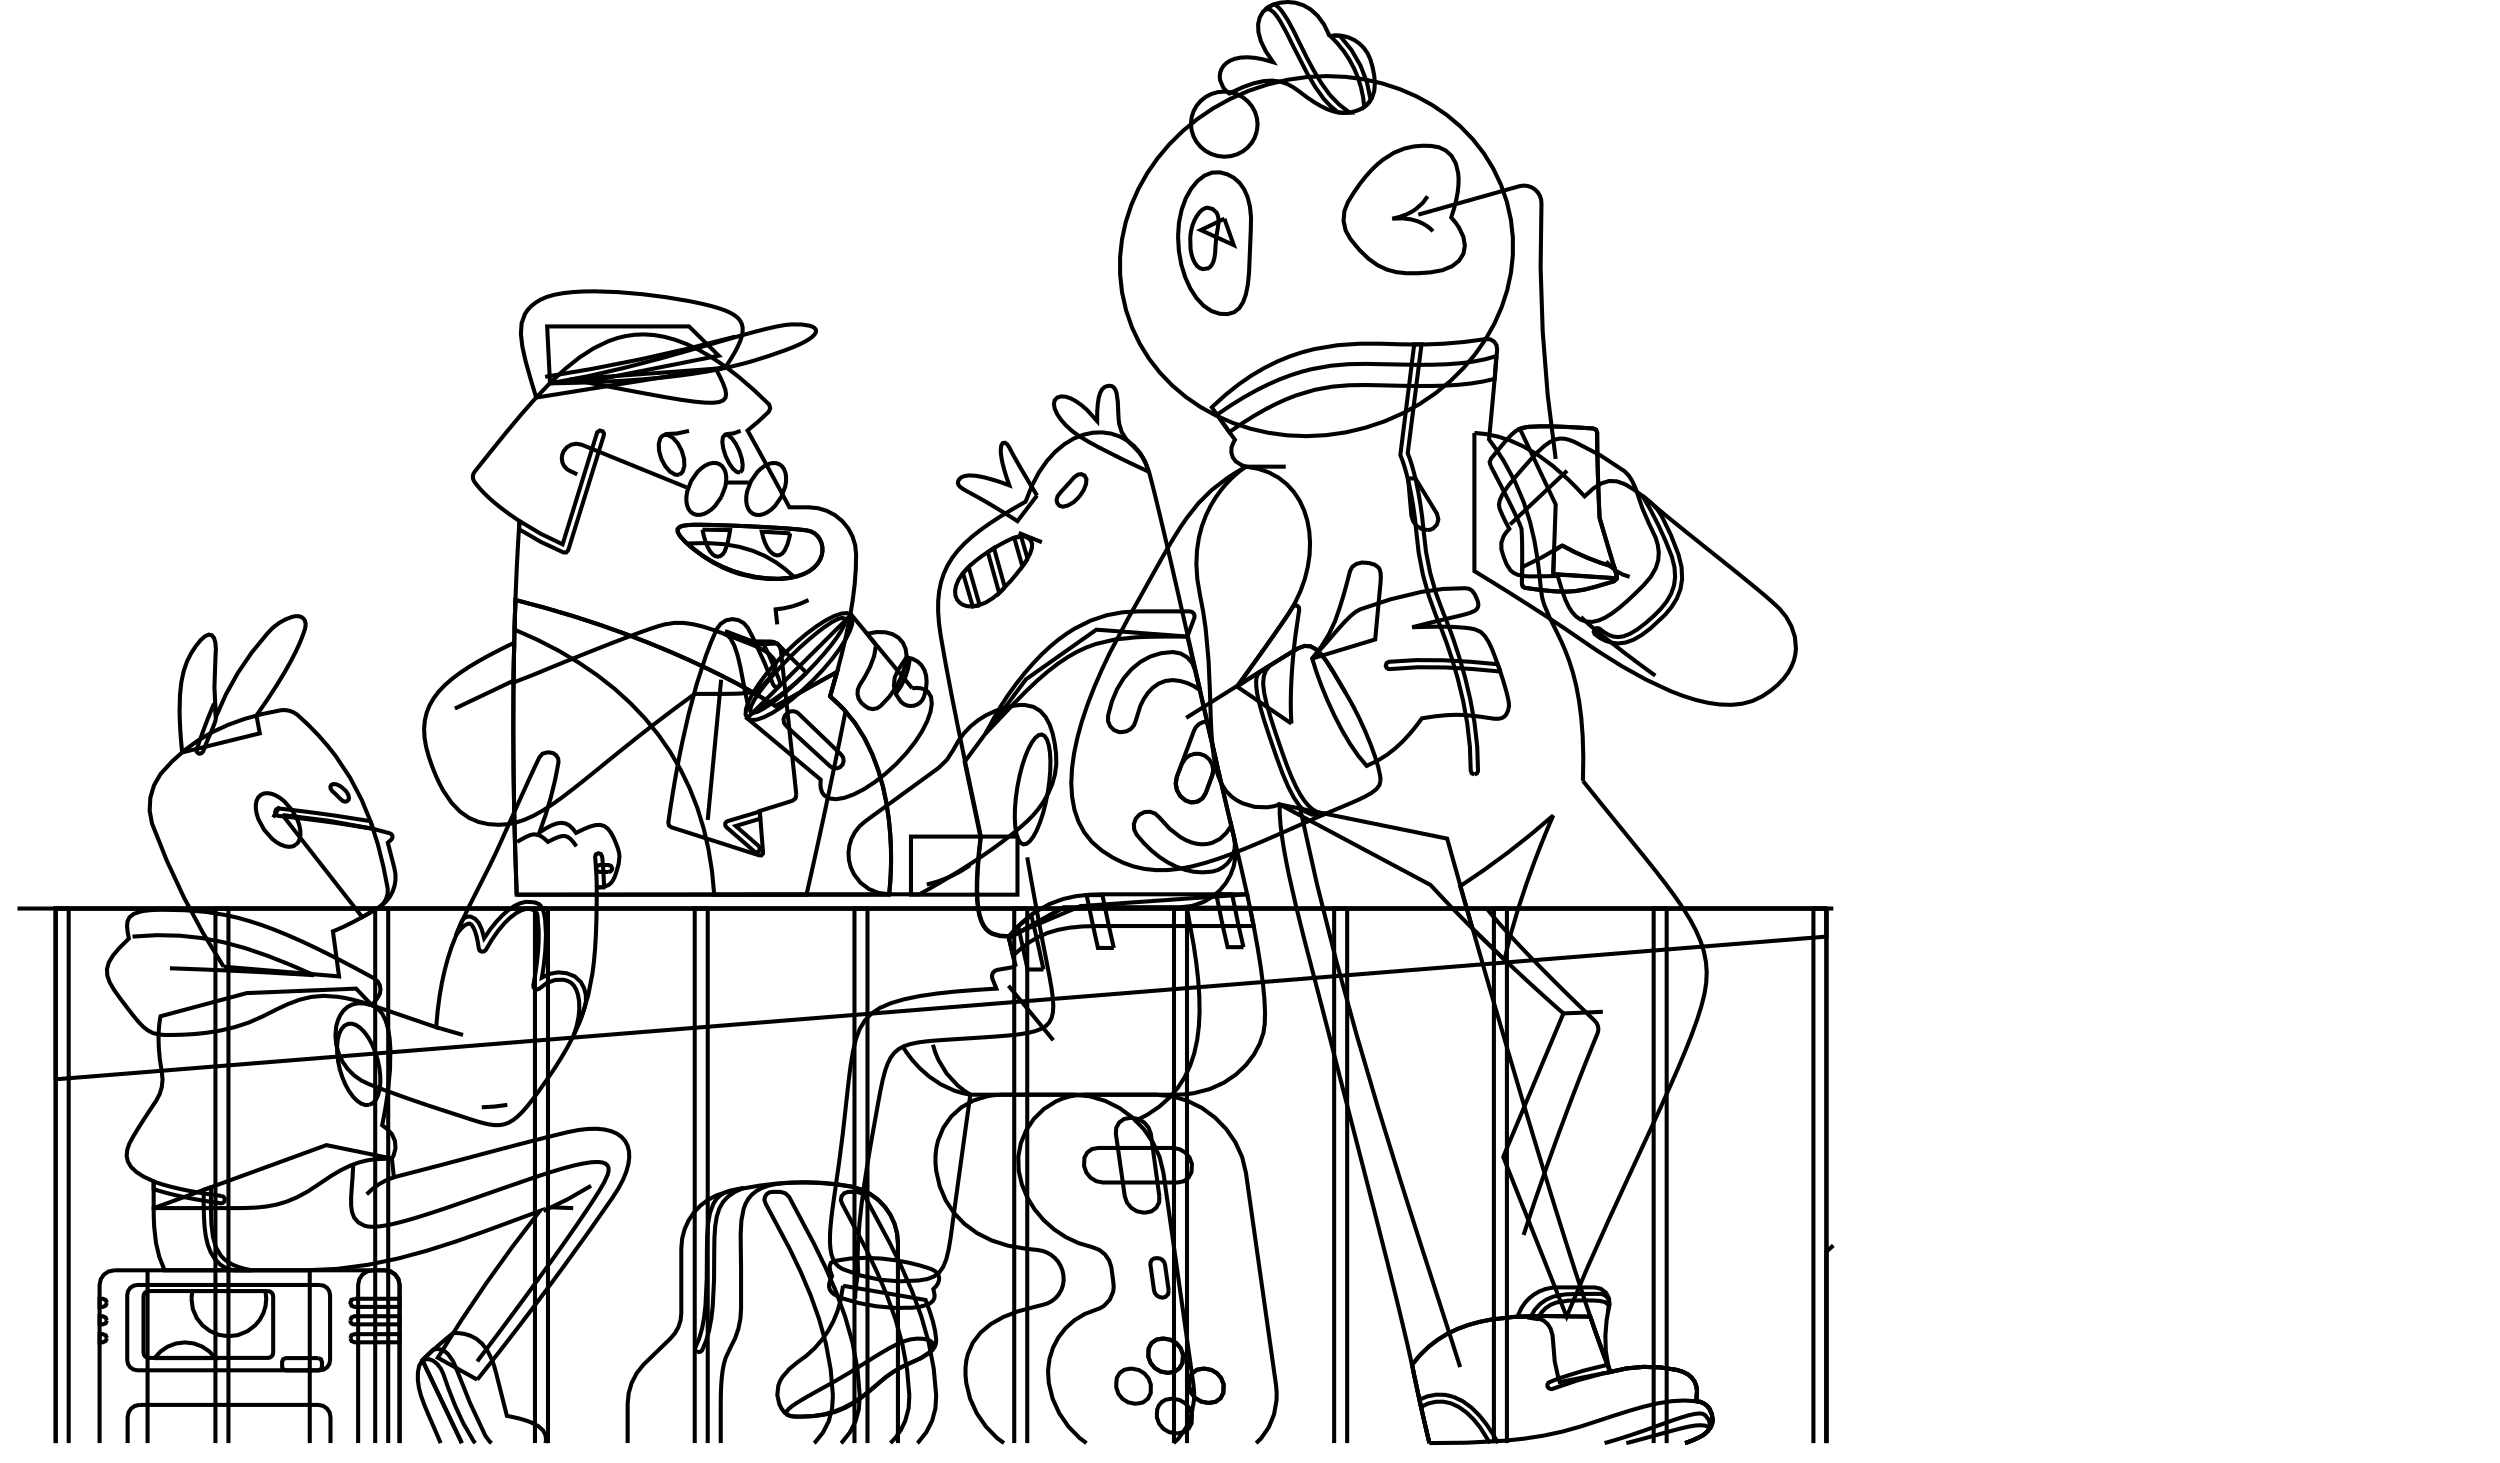 <?xml version="1.0" standalone="no"?>
<!DOCTYPE svg PUBLIC "-//W3C//DTD SVG 1.1//EN" "http://www.w3.org/Graphics/SVG/1.1/DTD/svg11.dtd"><svg xmlns="http://www.w3.org/2000/svg" style="background-color:#FFF" width="615" height="360"><path stroke="black" fill="none" stroke-width="1" d="M449.3, 355L449.3, 307.9L451, 306.37"/><path stroke="black" fill="none" stroke-width="1" d="M13.701, 355L13.701, 223.5L449.301, 223.5M449.301, 223.5L449.301, 355"/><path stroke="black" fill="none" stroke-width="1" d="M13.7, 265.5L449.301, 230.4L449.301, 223.5L13.701, 223.5L13.701, 265.5L13.7, 265.5"/><path stroke="black" fill="none" stroke-width="1" d="M446.101, 355L446.101, 223.5L449.301, 223.5M449.301, 223.5L449.301, 355"/><path stroke="black" fill="none" stroke-width="1" d="M406.801, 355L406.801, 223.5L410.001, 223.5M410.001, 223.5L410.001, 355"/><path stroke="black" fill="none" stroke-width="1" d="M367.501, 355L367.501, 223.5L370.701, 223.5M370.701, 223.5L370.701, 355"/><path stroke="black" fill="none" stroke-width="1" d="M328.201, 355L328.201, 223.5L331.401, 223.5M331.401, 223.5L331.401, 355"/><path stroke="black" fill="none" stroke-width="1" d="M288.801, 355L288.801, 223.5L292.001, 223.5M292.001, 223.5L292.001, 355"/><path stroke="black" fill="none" stroke-width="1" d="M249.501, 355L249.501, 223.5L252.701, 223.5M252.701, 223.5L252.701, 355"/><path stroke="black" fill="none" stroke-width="1" d="M210.201, 355L210.201, 223.5L213.401, 223.5M213.401, 223.5L213.401, 355"/><path stroke="black" fill="none" stroke-width="1" d="M170.901, 355L170.901, 223.5L174.101, 223.5M174.101, 223.5L174.101, 355"/><path stroke="black" fill="none" stroke-width="1" d="M131.601, 355L131.601, 223.5L134.801, 223.5M134.801, 223.5L134.801, 355"/><path stroke="black" fill="none" stroke-width="1" d="M92.3, 355L92.3, 223.5L95.5, 223.5M95.5, 223.5L95.5, 355"/><path stroke="black" fill="none" stroke-width="1" d="M53, 355L53, 223.5L56.2, 223.5M56.2, 223.5L56.2, 355"/><path stroke="black" fill="none" stroke-width="1" d="M13.7, 355L13.7, 223.5L16.9, 223.5M16.9, 223.5L16.9, 355"/><path stroke="black" fill="none" stroke-width="1" d="M131.901, 97.8L130.468, 93.024L129.303, 88.859L128.496, 85.253L128.139, 82.15L128.32, 79.497L129.131, 77.241L129.8, 76.244L130.661, 75.326L131.724, 74.48L133.001, 73.7L134.559, 73.027L136.431, 72.501L138.577, 72.111L140.959, 71.848L143.535, 71.702L146.267, 71.663L152.039, 71.862L157.955, 72.367L163.699, 73.095L168.954, 73.967L171.298, 74.431L173.401, 74.9L175.264, 75.372L176.918, 75.857L178.362, 76.367L179.598, 76.913L180.626, 77.505L181.448, 78.155L182.065, 78.875L182.476, 79.675L182.684, 80.566L182.688, 81.56L182.491, 82.668L182.092, 83.9L181.492, 85.268L180.694, 86.784L179.696, 88.457L178.501, 90.3L131.901, 97.8"/><path stroke="black" fill="none" stroke-width="1" d="M127.101, 220.1L126.618, 205.286L126.46, 198.151L126.353, 191.214L126.293, 184.489L126.277, 177.988L126.301, 171.725L126.363, 165.713L126.46, 159.964L126.586, 154.492L126.74, 149.309L126.918, 144.43L127.117, 139.866L127.332, 135.631L127.561, 131.738L127.801, 128.2L125.454, 126.598L123.423, 125.095L121.687, 123.698L120.226, 122.413L119.018, 121.244L118.042, 120.198L117.276, 119.282L116.701, 118.5L116.395, 117.891L116.311, 117.232L116.447, 116.583L116.801, 116L120.709, 111.101L124.499, 106.414L128.193, 101.992L131.814, 97.887L135.382, 94.153L138.921, 90.842L142.454, 88.007L146.001, 85.7L149.736, 83.898L151.742, 83.203L153.848, 82.681L156.061, 82.359L158.387, 82.262L160.831, 82.417L163.401, 82.85L166.102, 83.588L168.94, 84.657L171.922, 86.083L175.054, 87.894L178.342, 90.114L181.791, 92.771L185.409, 95.891L189.201, 99.5L189.479, 100.418L189.101, 101.3L186.567, 103.675L183.901, 105.9L185.549, 108.865L187.282, 112.017L189.006, 115.176L190.626, 118.163L192.049, 120.797L193.182, 122.902L193.61, 123.699L193.931, 124.296L194.131, 124.67L194.201, 124.8L199.001, 124.8L201.274, 125.025L203.44, 125.683L205.436, 126.749L207.203, 128.198L208.652, 129.964L209.718, 131.961L210.376, 134.126L210.601, 136.4L210.531, 139.979L210.248, 143.752L209.754, 147.733L209.051, 151.937L208.142, 156.381L207.029, 161.08L205.715, 166.047L204.201, 171.3L207.528, 174.418L210.337, 177.871L212.669, 181.587L214.567, 185.491L216.072, 189.508L217.226, 193.564L218.072, 197.587L218.651, 201.5L219.005, 205.231L219.176, 208.704L219.205, 211.847L219.135, 214.584L219.008, 216.843L218.865, 218.547L218.749, 219.624L218.701, 220L127.101, 220.1"/><path stroke="black" fill="none" stroke-width="1" d="M204.201, 171.3L207.528, 174.419L210.337, 177.876L212.669, 181.596L214.567, 185.506L216.072, 189.531L217.226, 193.596L218.072, 197.627L218.651, 201.55L219.005, 205.29L219.176, 208.773L219.205, 211.924L219.135, 214.669L219.008, 216.933L218.865, 218.643L218.749, 219.723L218.701, 220.1L127.101, 220.1L126.744, 209.508L126.492, 199.28L126.338, 189.453L126.276, 180.062L126.298, 171.146L126.398, 162.739L126.568, 154.878L126.801, 147.6L134.128, 149.541L141.064, 151.593L147.598, 153.722L153.718, 155.897L159.414, 158.085L164.673, 160.253L169.485, 162.369L173.838, 164.4L177.722, 166.314L181.124, 168.079L184.034, 169.661L186.44, 171.028L188.331, 172.148L189.696, 172.989L190.523, 173.517L190.801, 173.7L205.901, 165.3L204.201, 171.3"/><path stroke="black" fill="none" stroke-width="1" d="M208.001, 175L207.064, 179.69L206.051, 184.677L204.964, 189.947L203.801, 195.488L202.564, 201.286L201.251, 207.33L199.864, 213.605L198.401, 220.1L175.701, 220.1L175.174, 214.448L174.305, 209.005L173.095, 203.771L171.545, 198.747L169.655, 193.932L167.425, 189.328L164.857, 184.934L161.951, 180.75L158.707, 176.777L155.127, 173.016L151.21, 169.466L146.957, 166.128L142.369, 163.002L137.447, 160.089L132.191, 157.388L126.601, 154.9L126.663, 151.175L126.801, 147.6L134.128, 149.541L141.064, 151.593L147.598, 153.722L153.718, 155.897L159.414, 158.085L164.673, 160.253L169.485, 162.369L173.838, 164.4L177.722, 166.314L181.124, 168.079L184.034, 169.661L186.44, 171.028L188.331, 172.148L189.696, 172.989L190.523, 173.517L190.801, 173.7L205.901, 165.3L204.201, 171.3L206.175, 173.074L208.001, 175"/><path stroke="black" fill="none" stroke-width="1" d="M138.901, 135.9L138.601, 135.9L133.023, 133.295L127.701, 130.2L127.801, 128.3L128.001, 128.3L133.074, 131.336L138.401, 133.9L146.801, 106.7L146.926, 106.331L147.56, 105.908L148.291, 106.123L148.578, 106.626L148.501, 107.2L139.801, 135.3L139.301, 135.9L138.901, 135.9"/><path stroke="black" fill="none" stroke-width="1" d="M176.101, 90.7L177.111, 92.675L177.897, 94.368L178.416, 95.787L178.621, 96.942L178.469, 97.841L177.913, 98.492L176.91, 98.905L175.413, 99.088L173.379, 99.049L170.762, 98.797L167.517, 98.341L163.599, 97.689L158.964, 96.851L156.363, 96.364L153.566, 95.834L150.566, 95.261L147.36, 94.647L143.94, 93.993L140.301, 93.3L176.101, 90.7"/><path stroke="black" fill="none" stroke-width="1" d="M195.901, 195.5L195.675, 196.433L194.901, 197L186.901, 199.5L187.701, 209.6L187.689, 209.998L187.289, 210.429L186.701, 210.4L165.101, 203.5L164.57, 203.065L164.401, 202.4L164.568, 201.218L164.806, 199.579L165.116, 197.53L165.501, 195.117L165.961, 192.387L166.496, 189.387L167.109, 186.163L167.801, 182.762L169.424, 175.618L171.376, 168.327L173.665, 161.263L174.939, 157.933L176.301, 154.8L177.25, 153.49L178.601, 152.6L180.145, 152.302L181.652, 152.552L182.984, 153.301L184.001, 154.5L185.701, 157.8L189.501, 157.8L190.438, 157.934L191.234, 158.388L191.814, 159.098L192.101, 160L195.901, 195.5"/><path stroke="black" fill="none" stroke-width="1" d="M177.401, 167.2L174.101, 201.7"/><path stroke="black" fill="none" stroke-width="1" d="M167.154, 116.711L166.61, 116.817L166.026, 116.726L164.813, 116.014L163.658, 114.698L162.703, 112.901L162.141, 110.945L162.058, 109.195L162.437, 107.841L162.793, 107.37L163.258, 107.068L163.802, 106.962L164.386, 107.054L165.599, 107.766L166.754, 109.081L167.709, 110.878L168.271, 112.834L168.353, 114.584L167.975, 115.939L167.619, 116.409L167.154, 116.711"/><path stroke="black" fill="none" stroke-width="1" d="M177.463, 122.24L175.915, 124.459L175.024, 125.314L174.093, 125.976L173.149, 126.43L172.221, 126.659L171.336, 126.645L170.522, 126.373L169.84, 125.853L169.331, 125.128L168.999, 124.232L168.844, 123.197L168.868, 122.054L169.074, 120.837L170.039, 118.309L171.588, 116.09L172.479, 115.236L173.41, 114.573L174.353, 114.119L175.281, 113.891L176.166, 113.905L176.98, 114.177L177.662, 114.697L178.171, 115.421L178.504, 116.317L178.659, 117.352L178.634, 118.495L178.428, 119.712L177.463, 122.24"/><path stroke="black" fill="none" stroke-width="1" d="M192.188, 122.26L190.64, 124.479L189.749, 125.334L188.818, 125.996L187.875, 126.45L186.946, 126.679L186.062, 126.665L185.248, 126.393L184.566, 125.873L184.057, 125.149L183.724, 124.253L183.569, 123.218L183.594, 122.075L183.8, 120.858L184.765, 118.33L186.313, 116.111L187.204, 115.256L188.135, 114.594L189.078, 114.14L190.007, 113.911L190.891, 113.925L191.705, 114.197L192.387, 114.717L192.896, 115.442L193.229, 116.338L193.384, 117.373L193.359, 118.516L193.153, 119.732L192.188, 122.26"/><path stroke="black" fill="none" stroke-width="1" d="M182.074, 116.228L182.577, 115.602L182.706, 114.394L182.468, 112.776L181.87, 110.918L181.01, 109.167L180.057, 107.838L179.125, 107.059L178.328, 106.957L177.826, 107.583L177.697, 108.791L177.934, 110.409L178.532, 112.267L179.393, 114.018L180.346, 115.347L181.278, 116.126L182.074, 116.228"/><path stroke="black" fill="none" stroke-width="1" d="M191.601, 142.4L188.719, 142.285L185.873, 141.924L183.079, 141.323L180.351, 140.488L177.704, 139.422L175.154, 138.132L172.714, 136.623L170.401, 134.9L169.339, 133.996L168.47, 133.191L167.268, 131.856L166.711, 130.85L166.714, 130.125L167.189, 129.634L168.053, 129.331L169.218, 129.169L170.601, 129.1L171.499, 129.09L172.702, 129.099L174.17, 129.124L175.862, 129.164L179.75, 129.288L184.039, 129.462L188.397, 129.679L192.496, 129.93L194.346, 130.065L196.007, 130.206L197.44, 130.351L198.601, 130.5L199.559, 130.761L200.4, 131.225L201.109, 131.861L201.67, 132.641L202.069, 133.534L202.292, 134.511L202.325, 135.543L202.151, 136.6L201.757, 137.652L201.128, 138.67L200.25, 139.624L199.107, 140.484L197.686, 141.222L195.971, 141.807L193.947, 142.209L191.601, 142.4"/><path stroke="black" fill="none" stroke-width="1" d="M191.601, 142.4L188.719, 142.285L185.873, 141.924L183.079, 141.323L180.351, 140.488L177.704, 139.422L175.154, 138.132L172.714, 136.623L170.401, 134.9L169.339, 133.996L168.47, 133.191L167.268, 131.856L166.711, 130.85L166.714, 130.125L167.189, 129.634L168.053, 129.331L169.218, 129.169L170.601, 129.1L171.499, 129.09L172.702, 129.099L174.17, 129.124L175.862, 129.164L179.75, 129.288L184.039, 129.462L188.397, 129.679L192.496, 129.93L194.346, 130.065L196.007, 130.206L197.44, 130.351L198.601, 130.5L199.559, 130.761L200.4, 131.225L201.109, 131.861L201.67, 132.641L202.069, 133.534L202.292, 134.511L202.325, 135.543L202.151, 136.6L201.757, 137.652L201.128, 138.67L200.25, 139.624L199.107, 140.484L197.686, 141.222L195.971, 141.807L193.947, 142.209L191.601, 142.4"/><path stroke="black" fill="none" stroke-width="1" d="M191.201, 153.6L190.801, 149.9L192.904, 149.627L194.965, 149.15L196.969, 148.473L198.901, 147.6"/><path stroke="black" fill="none" stroke-width="1" d="M195.301, 141.9L194.722, 142.041L193.933, 142.187L191.784, 142.419L188.971, 142.434L185.613, 142.075L181.829, 141.181L179.814, 140.484L177.737, 139.594L175.612, 138.49L173.455, 137.153L171.279, 135.563L169.101, 133.7L173.881, 133.581L178.131, 133.87L181.9, 134.528L185.238, 135.512L188.198, 136.783L190.828, 138.298L193.179, 140.018L195.301, 141.9"/><path stroke="black" fill="none" stroke-width="1" d="M184.201, 118.7L178.101, 118.7"/><path stroke="black" fill="none" stroke-width="1" d="M142.001, 116.7L140.301, 115.9L139.424, 115.372L138.757, 114.624L138.337, 113.715L138.201, 112.7L138.318, 111.844L138.636, 111.041L139.461, 110.021L140.559, 109.379L141.812, 109.157L143.101, 109.4L168.901, 119.9"/><path stroke="black" fill="none" stroke-width="1" d="M169.501, 106L166.533, 106.638L163.501, 106.8"/><path stroke="black" fill="none" stroke-width="1" d="M182.201, 106L180.399, 106.622L178.501, 106.8"/><path stroke="black" fill="none" stroke-width="1" d="M135.301, 94.3L141.723, 94.166L147.625, 93.956L153.036, 93.675L157.99, 93.328L162.518, 92.922L166.652, 92.461L170.423, 91.952L173.864, 91.4L177.005, 90.81L179.88, 90.189L182.52, 89.541L184.956, 88.872L189.345, 87.494L193.301, 86.1L195.083, 85.416L196.61, 84.755L197.886, 84.119L198.92, 83.513L199.717, 82.939L200.283, 82.402L200.626, 81.904L200.751, 81.45L200.665, 81.043L200.375, 80.686L199.887, 80.383L199.207, 80.138L197.299, 79.833L194.701, 79.8L193.022, 79.968L190.93, 80.345L188.457, 80.907L185.631, 81.63L182.483, 82.49L179.044, 83.465L175.344, 84.53L171.414, 85.663L162.981, 88.033L153.99, 90.389L144.682, 92.541L135.301, 94.3"/><path stroke="black" fill="none" stroke-width="1" d="M126.501, 158.1L126.301, 167.9L131.201, 166L131.496, 165.877L132.335, 165.529L133.651, 164.984L135.376, 164.273L137.444, 163.426L139.786, 162.472L145.026, 160.363L150.556, 158.183L155.839, 156.17L158.218, 155.301L160.333, 154.563L162.117, 153.986L163.501, 153.6L165.818, 153.236L168.146, 153.239L170.523, 153.563L172.989, 154.163L175.58, 154.992L178.337, 156.005L181.298, 157.156L184.501, 158.4L186.041, 159.034L187.334, 159.661L188.397, 160.282L189.243, 160.897L190.353, 162.109L190.788, 163.3L190.676, 164.472L190.14, 165.628L189.307, 166.77L188.301, 167.9L187.352, 168.882L186.468, 169.603L185.441, 170.104L184.064, 170.425L182.128, 170.605L180.886, 170.655L179.428, 170.684L177.725, 170.699L175.754, 170.703L173.488, 170.702L170.901, 170.7L165.855, 174.407L161.234, 177.912L157.004, 181.21L153.132, 184.295L149.587, 187.163L146.334, 189.809L143.341, 192.227L140.576, 194.412L138.005, 196.36L135.596, 198.064L133.316, 199.52L131.132, 200.723L129.012, 201.668L126.921, 202.349L124.829, 202.761L122.701, 202.9L120.161, 202.74L117.721, 202.203L115.387, 201.202L113.164, 199.65L111.057, 197.461L109.074, 194.547L108.131, 192.791L107.22, 190.822L106.343, 188.629L105.501, 186.2L104.823, 183.734L104.435, 181.428L104.331, 179.268L104.507, 177.239L104.958, 175.328L105.677, 173.521L106.66, 171.804L107.901, 170.163L109.395, 168.583L111.138, 167.053L113.123, 165.556L115.345, 164.08L117.799, 162.61L120.48, 161.133L123.382, 159.634L126.501, 158.1"/><path stroke="black" fill="none" stroke-width="1" d="M224.401, 169.3L225.601, 169.23L226.651, 169.338L227.551, 169.652L228.301, 170.2L229.032, 171.449L229.22, 173.12L228.892, 175.141L228.076, 177.437L226.801, 179.935L225.095, 182.561L222.985, 185.24L220.501, 187.9L217.813, 190.356L215.12, 192.452L212.492, 194.156L210.001, 195.437L207.716, 196.264L205.707, 196.605L204.046, 196.427L202.801, 195.7L202.253, 194.95L201.939, 194.05L201.831, 193L201.901, 191.8L183.801, 176.7L209.401, 151.2L224.401, 169.3"/><path stroke="black" fill="none" stroke-width="1" d="M199.965, 167.378L197.331, 169.874L194.744, 172.065L192.269, 173.914L189.971, 175.384L187.915, 176.436L186.165, 177.033L184.786, 177.137L183.843, 176.712L183.418, 175.769L183.522, 174.39L184.119, 172.64L185.171, 170.584L186.641, 168.286L188.49, 165.811L190.681, 163.224L193.177, 160.59L195.811, 158.094L198.398, 155.902L200.873, 154.053L203.172, 152.584L205.228, 151.532L206.978, 150.935L208.357, 150.83L209.299, 151.256L209.725, 152.198L209.62, 153.577L209.023, 155.327L207.971, 157.384L206.502, 159.682L204.653, 162.157L202.461, 164.744L199.965, 167.378"/><path stroke="black" fill="none" stroke-width="1" d="M198.227, 165.664L195.864, 167.946L193.585, 169.995L191.445, 171.77L189.497, 173.234L187.797, 174.348L186.398, 175.075L185.354, 175.375L184.721, 175.21L184.556, 174.577L184.856, 173.533L185.583, 172.134L186.697, 170.434L188.161, 168.486L189.936, 166.346L191.985, 164.067L194.267, 161.704L196.63, 159.421L198.909, 157.373L201.05, 155.598L202.997, 154.133L204.698, 153.019L206.097, 152.293L207.14, 151.993L207.773, 152.158L207.938, 152.791L207.638, 153.834L206.911, 155.233L205.797, 156.934L204.333, 158.881L202.558, 161.022L200.51, 163.301L198.227, 165.664"/><path stroke="black" fill="none" stroke-width="1" d="M223.001, 161.7L224.49, 162.076L225.726, 162.737L226.699, 163.662L227.401, 164.825L227.821, 166.204L227.951, 167.775L227.781, 169.515L227.301, 171.4L226.886, 172.223L226.301, 172.872L225.588, 173.337L224.79, 173.61L223.95, 173.682L223.11, 173.544L222.313, 173.186L221.601, 172.6L220.411, 170.797L219.904, 168.756L220.096, 166.662L221.001, 164.7L223.001, 161.7"/><path stroke="black" fill="none" stroke-width="1" d="M215.501, 158.7L213.301, 155.9L215.711, 155.48L217.823, 155.537L219.612, 156.027L221.051, 156.9L222.115, 158.111L222.779, 159.612L223.016, 161.358L222.801, 163.3L221.865, 166.195L220.52, 168.905L218.79, 171.388L216.701, 173.6L215.786, 174.221L214.701, 174.44L213.617, 174.221L212.701, 173.6L211.901, 172.9L211.24, 171.9L210.947, 170.769L211.031, 169.603L211.501, 168.5L212.773, 166.477L214.026, 164.087L215.017, 161.455L215.501, 158.7"/><path stroke="black" fill="none" stroke-width="1" d="M135.301, 94.3L147.501, 93.3L176.801, 87.5L169.501, 80.3L134.601, 80.3L135.301, 94.3"/><path stroke="black" fill="none" stroke-width="1" d="M194.401, 131.2L194.306, 131.657L194.165, 132.309L193.714, 133.925L192.981, 135.503L192.488, 136.108L191.901, 136.5L191.252, 136.628L190.593, 136.495L189.941, 136.112L189.314, 135.487L188.728, 134.634L188.203, 133.561L187.754, 132.279L187.401, 130.8L194.401, 131.2"/><path stroke="black" fill="none" stroke-width="1" d="M172.801, 130.3L179.601, 130.4L179.338, 131.962L178.926, 133.9L178.251, 135.688L177.78, 136.361L177.201, 136.8L176.561, 136.947L175.923, 136.797L175.299, 136.361L174.701, 135.65L174.14, 134.677L173.629, 133.453L173.179, 131.99L172.801, 130.3"/><path stroke="black" fill="none" stroke-width="1" d="M4.301, 223.5L451, 223.5"/><path stroke="black" fill="none" stroke-width="1" d="M184.401, 174.7L183.803, 172.572L183.254, 169.937L182.126, 164.05L181.458, 161.247L180.66, 158.838L179.69, 157.047L179.125, 156.454L178.501, 156.1L178.801, 155.4L187.001, 158.5L191.201, 158.3L194.401, 161.6L198.301, 165.4L198.301, 165.6L195.945, 167.801L193.592, 169.745L191.337, 171.42L189.276, 172.813L187.506, 173.91L186.123, 174.698L185.222, 175.166L184.901, 175.3L184.801, 175.2L184.401, 174.7"/><path stroke="black" fill="none" stroke-width="1" d="M185.701, 157.9L187.601, 157.9L189.103, 161.066L190.463, 164.25L191.024, 165.632L191.468, 166.759L191.77, 167.544L191.901, 167.9L191.794, 168.555L191.301, 169L191.001, 169L190.521, 168.807L190.201, 168.4L188.093, 163.089L185.701, 157.9"/><path stroke="black" fill="none" stroke-width="1" d="M186.901, 199.7L187.001, 201.4L181.001, 203.2L186.601, 208.1L186.93, 208.729L186.68, 209.42L186.001, 209.7L185.703, 209.63L185.501, 209.4L178.701, 203.5L178.437, 203.088L178.401, 202.6L178.626, 202.225L179.001, 202L186.701, 199.7L186.901, 199.7"/><path stroke="black" fill="none" stroke-width="1" d="M126.001, 167.6L111.901, 174.3"/><path stroke="black" fill="none" stroke-width="1" d="M180.901, 82.8L169.303, 85.742L157.633, 88.374L145.897, 90.693L134.101, 92.7"/><path stroke="black" fill="none" stroke-width="1" d="M193.401, 178.6L192.874, 177.84L192.745, 176.924L193.041, 176.048L193.701, 175.4L194.001, 175.2L194.614, 174.987L195.249, 174.97L195.859, 175.143L196.401, 175.5L206.901, 185.6L207.41, 186.345L207.54, 187.198L207.301, 188.027L206.701, 188.7L206.077, 188.964L205.418, 189.015L204.775, 188.859L204.201, 188.5L193.401, 178.6"/><path stroke="black" fill="none" stroke-width="1" d="M223.801, 162.2L223.4, 164.427L222.709, 166.572L221.739, 168.605L220.501, 170.5"/><path stroke="black" fill="none" stroke-width="1" d="M309.19, 32.232L308.695, 33.775L307.917, 35.146L306.897, 36.32L305.673, 37.272L304.284, 37.978L302.769, 38.412L301.167, 38.551L299.516, 38.369L297.933, 37.869L296.523, 37.096L295.312, 36.087L294.326, 34.88L293.59, 33.515L293.13, 32.03L292.973, 30.462L293.142, 28.85L293.637, 27.307L294.415, 25.936L295.435, 24.762L296.659, 23.81L298.048, 23.104L299.563, 22.67L301.165, 22.531L302.816, 22.712L304.399, 23.212L305.809, 23.986L307.02, 24.995L308.006, 26.201L308.742, 27.567L309.202, 29.052L309.359, 30.62L309.19, 32.232"/><path stroke="black" fill="none" stroke-width="1" d="M362.699, 106.5L365.508, 106.785L368.466, 107.391L371.581, 108.395L374.862, 109.875L378.315, 111.908L381.951, 114.572L385.776, 117.943L387.762, 119.919L389.799, 122.1L391.991, 120.14L393.982, 118.892L395.872, 118.326L397.761, 118.412L399.749, 119.122L401.935, 120.427L404.418, 122.296L407.299, 124.7L408.961, 126.102L410.812, 127.632L414.947, 130.984L419.437, 134.575L424.011, 138.225L428.403, 141.753L432.344, 144.978L434.062, 146.421L435.566, 147.721L436.823, 148.855L437.799, 149.8L439.37, 151.716L440.671, 154.031L441.536, 156.655L441.799, 159.5L441.653, 160.977L441.293, 162.476L440.7, 163.985L439.852, 165.494L438.729, 166.991L437.31, 168.465L435.573, 169.905L433.499, 171.3L431.145, 172.433L428.601, 173.119L425.896, 173.396L423.058, 173.305L420.116, 172.882L417.099, 172.167L414.033, 171.197L410.949, 170.013L404.837, 167.151L398.99, 163.889L393.635, 160.536L391.213, 158.922L388.999, 157.4L384.653, 154.434L380.165, 151.469L375.756, 148.625L371.649, 146.025L369.779, 144.854L368.067, 143.791L366.543, 142.849L365.233, 142.044L364.166, 141.391L363.37, 140.906L362.871, 140.604L362.699, 140.5L362.699, 106.5"/><path stroke="black" fill="none" stroke-width="1" d="M403.999, 121.9L406.299, 123.8L407.697, 125.285L408.799, 127L411.038, 131.617L412.899, 136.4L413.673, 139.59L413.804, 142.436L413.379, 144.98L412.486, 147.262L411.214, 149.325L409.651, 151.208L405.999, 154.6L403.835, 156.233L401.811, 157.388L399.882, 158.073L397.999, 158.3L396.443, 158.095L394.953, 157.635L393.562, 156.932L392.299, 156L392.053, 155.423L392.246, 154.826L392.78, 154.498L393.399, 154.6L394.537, 155.463L395.658, 156.141L396.813, 156.579L398.049, 156.725L399.417, 156.524L400.965, 155.922L402.742, 154.865L404.799, 153.3L406.867, 151.488L408.627, 149.698L410.055, 147.888L411.124, 146.012L411.809, 144.029L412.083, 141.895L411.922, 139.567L411.299, 137L409.746, 133.098L408.009, 129.276L406.093, 125.541L403.999, 121.9"/><path stroke="black" fill="none" stroke-width="1" d="M407.199, 166.2L407.053, 166.095L406.634, 165.795L405.973, 165.317L405.099, 164.681L404.042, 163.908L402.833, 163.015L400.074, 160.95L394.036, 156.244L391.236, 153.912L388.899, 151.8"/><path stroke="black" fill="none" stroke-width="1" d="M335.881, 105.224L331.03, 106.37L326.198, 107.055L321.413, 107.293L316.705, 107.099L312.104, 106.487L307.64, 105.473L303.342, 104.069L299.24, 102.292L295.363, 100.155L291.741, 97.672L288.403, 94.86L285.379, 91.731L282.699, 88.3L280.393, 84.583L278.489, 80.593L277.017, 76.345L276.029, 71.959L275.545, 67.565L275.546, 63.19L276.016, 58.862L276.937, 54.61L278.292, 50.46L280.062, 46.442L282.231, 42.583L284.781, 38.91L287.694, 35.453L290.954, 32.238L294.541, 29.294L298.44, 26.648L302.632, 24.329L307.1, 22.365L311.827, 20.783L316.678, 19.637L321.511, 18.952L326.295, 18.714L331.003, 18.907L335.604, 19.519L340.068, 20.534L344.366, 21.937L348.468, 23.715L352.345, 25.852L355.968, 28.334L359.305, 31.147L362.329, 34.276L365.009, 37.706L367.316, 41.423L369.22, 45.413L370.691, 49.661L371.679, 54.047L372.163, 58.441L372.162, 62.816L371.692, 67.144L370.771, 71.396L369.416, 75.546L367.646, 79.564L365.477, 83.423L362.927, 87.096L360.014, 90.553L356.754, 93.768L353.167, 96.713L349.268, 99.358L345.076, 101.677L340.608, 103.642L335.881, 105.224"/><path stroke="black" fill="none" stroke-width="1" d="M289.799, 58.2L290.032, 54.732L290.691, 51.569L291.713, 48.771L293.037, 46.4L294.599, 44.516L296.338, 43.181L298.192, 42.455L300.099, 42.4L301.914, 42.883L303.522, 43.731L304.903, 44.945L306.037, 46.525L306.903, 48.47L307.482, 50.781L307.754, 53.458L307.699, 56.5L307.399, 63.8L307.262, 67.083L306.976, 69.944L306.504, 72.364L305.812, 74.325L304.861, 75.808L303.616, 76.794L302.041, 77.264L300.099, 77.2L298.02, 76.519L296.085, 75.202L294.335, 73.324L292.812, 70.963L291.555, 68.193L290.607, 65.092L290.008, 61.736L289.799, 58.2"/><path stroke="black" fill="none" stroke-width="1" d="M332.199, 58.8L331.027, 56.695L330.517, 54.341L330.714, 51.941L331.599, 49.701L333.09, 47.302L334.563, 45.191L336.016, 43.352L337.446, 41.765L338.851, 40.414L340.23, 39.279L342.899, 37.589L345.437, 36.55L347.827, 36.018L350.053, 35.85L352.099, 35.901L353.979, 36.235L355.663, 37.034L357.068, 38.332L358.112, 40.164L358.709, 42.562L358.815, 43.985L358.779, 45.562L358.589, 47.298L358.236, 49.197L357.71, 51.263L356.999, 53.501L358.043, 54.731L358.888, 55.943L359.999, 58.282L360.36, 60.462L359.999, 62.426L358.944, 64.118L357.224, 65.482L354.866, 66.462L351.899, 67.001L348.813, 67.219L346.036, 67.224L343.504, 66.947L341.149, 66.313L338.907, 65.254L336.711, 63.696L334.497, 61.569L332.199, 58.801L332.199, 58.8"/><path stroke="black" fill="none" stroke-width="1" d="M389.399, 192.1L393.559, 197.288L397.414, 202.042L400.965, 206.399L404.21, 210.398L407.15, 214.078L409.784, 217.478L412.113, 220.634L414.136, 223.587L415.854, 226.375L417.265, 229.037L418.37, 231.609L419.169, 234.133L419.662, 236.645L419.848, 239.185L419.727, 241.79L419.299, 244.5L418.554, 247.473L417.498, 250.824L416.159, 254.53L414.565, 258.566L412.742, 262.907L410.717, 267.531L408.519, 272.411L406.174, 277.525L403.709, 282.847L401.153, 288.354L395.871, 299.822L390.547, 311.736L385.399, 323.9L369.799, 284.6L384.599, 249.3L384.38, 249.109L383.748, 248.553L382.738, 247.661L381.388, 246.458L379.734, 244.972L377.812, 243.23L375.659, 241.26L373.311, 239.088L370.806, 236.741L368.178, 234.246L362.704, 228.923L357.18, 223.336L351.899, 217.7L314.799, 197.9L313.282, 198.349L311.738, 198.595L308.65, 198.494L305.687, 197.621L304.299, 196.902L302.999, 196L301.629, 194.612L300.535, 192.901L299.683, 190.886L299.038, 188.588L298.567, 186.027L298.237, 183.224L298.013, 180.2L297.861, 176.975L297.641, 170.004L297.304, 162.475L296.58, 154.552L295.989, 150.495L295.199, 146.4L294.535, 142.436L294.306, 138.754L294.459, 135.351L294.94, 132.223L295.693, 129.367L296.665, 126.778L297.802, 124.452L299.049, 122.388L300.352, 120.579L301.658, 119.024L302.911, 117.718L304.058, 116.658L305.045, 115.84L305.817, 115.26L306.319, 114.914L306.499, 114.8L305.399, 114.4L303.998, 113.516L303.264, 112.489L302.911, 111.31L302.951, 110.08L303.399, 108.9L303.799, 108.2L298.099, 100.2L301.385, 97.204L304.641, 94.608L307.862, 92.385L311.043, 90.508L314.179, 88.947L317.266, 87.676L320.299, 86.665L323.274, 85.887L329.029, 84.92L334.493, 84.548L339.629, 84.55L344.399, 84.7L349.718, 84.76L355.03, 84.562L360.327, 84.109L365.599, 83.4L366.657, 83.5L367.534, 84.019L368.118, 84.853L368.299, 85.9L368.012, 89.409L367.691, 93.123L367.359, 96.835L367.037, 100.338L366.747, 103.422L366.513, 105.883L366.424, 106.814L366.356, 107.511L366.314, 107.948L366.299, 108.1L368.212, 110.75L369.909, 113.373L372.715, 118.525L374.831, 123.527L376.374, 128.35L377.457, 132.967L378.196, 137.35L378.705, 141.47L379.099, 145.3L379.393, 147.08L379.878, 148.779L381.299, 152.134L383.114, 155.766L384.091, 157.811L385.074, 160.075L386.031, 162.609L386.931, 165.462L387.743, 168.685L388.436, 172.328L388.98, 176.441L389.342, 181.074L389.492, 186.277L389.399, 192.1"/><path stroke="black" fill="none" stroke-width="1" d="M365.599, 223.3L365.662, 223.385L365.86, 223.646L366.212, 224.092L366.733, 224.733L367.441, 225.578L368.352, 226.638L369.482, 227.921L370.849, 229.438L372.469, 231.196L374.359, 233.207L376.535, 235.48L379.015, 238.023L381.814, 240.848L384.95, 243.962L388.44, 247.377L392.299, 251.1L392.83, 251.765L393.133, 252.541L393.193, 253.371L392.999, 254.2L392.464, 255.494L391.803, 257.115L391.025, 259.043L390.141, 261.261L389.16, 263.75L388.093, 266.492L386.948, 269.469L385.736, 272.663L383.15, 279.625L380.413, 287.233L377.603, 295.34L374.799, 303.8"/><path stroke="black" fill="none" stroke-width="1" d="M317.699, 178L304.299, 168.9L304.391, 168.774L304.656, 168.41L305.076, 167.831L305.635, 167.061L307.099, 165.035L308.911, 162.512L310.935, 159.676L313.032, 156.708L315.066, 153.788L316.899, 151.1L317.999, 149.4L318.462, 148.962L319.099, 149L319.523, 149.413L319.599, 150L318.685, 156.285L318.347, 159.157L318.079, 161.842L317.873, 164.337L317.723, 166.638L317.622, 168.739L317.562, 170.637L317.535, 172.328L317.536, 173.808L317.556, 175.071L317.588, 176.114L317.626, 176.933L317.662, 177.523L317.688, 177.88L317.699, 178"/><path stroke="black" fill="none" stroke-width="1" d="M368.099, 87.6L367.699, 93.2L364.815, 93.855L361.843, 94.336L358.748, 94.664L355.499, 94.862L352.062, 94.953L348.405, 94.958L344.495, 94.899L340.299, 94.8L336.041, 94.712L331.888, 94.769L327.718, 95.116L323.411, 95.9L318.847, 97.265L316.43, 98.211L313.904, 99.356L311.252, 100.72L308.461, 102.32L305.515, 104.174L302.399, 106.3L299.399, 102L302.785, 99.715L306.013, 97.722L309.093, 96.003L312.035, 94.536L314.85, 93.303L317.548, 92.285L320.14, 91.461L322.636, 90.813L327.382, 89.964L331.869, 89.583L336.18, 89.513L340.399, 89.6L348.454, 89.752L352.213, 89.732L355.786, 89.613L359.168, 89.367L362.351, 88.967L365.33, 88.387L368.099, 87.6"/><path stroke="black" fill="none" stroke-width="1" d="M362.699, 190.5L363.303, 190.273L363.599, 189.7L363.398, 183.669L362.721, 177.731L361.683, 172.009L360.399, 166.625L358.984, 161.7L357.552, 157.356L356.866, 155.44L356.219, 153.716L355.625, 152.197L355.099, 150.9L353.255, 145.962L351.819, 140.899L350.799, 135.737L350.199, 130.5L349.851, 127.186L349.421, 124.086L348.93, 121.228L348.399, 118.638L347.849, 116.343L347.302, 114.37L346.778, 112.747L346.299, 111.5L349.699, 84.7L347.899, 84.7L344.499, 111.8L344.499, 112L344.95, 113.115L345.46, 114.641L346.005, 116.546L346.561, 118.8L347.103, 121.373L347.607, 124.234L348.047, 127.354L348.399, 130.7L349.005, 136.057L350.028, 141.343L351.461, 146.532L353.299, 151.6L353.842, 152.876L354.448, 154.369L355.794, 157.945L357.228, 162.208L358.636, 167.038L359.909, 172.312L360.935, 177.911L361.602, 183.714L361.799, 189.6L362.063, 190.236L362.699, 190.5"/><path stroke="black" fill="none" stroke-width="1" d="M351.633, 355L350.999, 352.325L350.228, 349.009L349.408, 345.394L347.799, 337.9L347.083, 334.54L346.188, 330.586L345.135, 326.114L343.947, 321.2L342.647, 315.921L341.255, 310.352L338.286, 298.65L335.22, 286.705L332.232, 275.125L330.823, 269.663L329.499, 264.52L328.284, 259.774L327.199, 255.5L325.099, 247.344L322.927, 239.061L320.797, 230.85L318.824, 222.913L317.123, 215.448L316.41, 211.956L315.808, 208.658L315.332, 205.578L314.995, 202.742L314.813, 200.174L314.799, 197.9L355.999, 206.3L358.441, 214.996L360.991, 224.004L366.329, 242.634L371.842, 261.541L374.612, 270.895L377.361, 280.075L380.07, 288.999L382.717, 297.587L385.28, 305.757L387.738, 313.428L390.07, 320.519L392.255, 326.949L393.286, 329.89L394.272, 332.636L395.211, 335.176L396.099, 337.5L400.153, 336.625L404.268, 336.249L408.399, 336.374L412.499, 337L414.079, 337.499L415.316, 338.161L416.241, 338.971L416.886, 339.913L417.283, 340.972L417.463, 342.133L417.299, 344.7L418.242, 344.858L419.111, 345.223L419.875, 345.776L420.499, 346.5M420.499, 346.5L421.127, 347.934L421.324, 349.5L421.173, 350.314L420.808, 351.141L420.195, 351.971L419.299, 352.8L418.642, 353.237L417.734, 353.715L416.598, 354.226L415.255, 354.759L414.547, 355"/><path stroke="black" fill="none" stroke-width="1" d="M359.199, 336.3L356.926, 329.178L354.545, 321.773L352.072, 314.104L349.526, 306.187L346.924, 298.041L344.284, 289.683L338.961, 272.4L333.7, 254.48L328.641, 236.063L323.927, 217.289L319.699, 198.3"/><path stroke="black" fill="none" stroke-width="1" d="M339.599, 192.1L339.334, 193.16L338.605, 194.127L337.398, 195.058L335.699, 196.013L333.494, 197.046L330.768, 198.217L327.508, 199.583L323.699, 201.2L319.108, 203.23L314.774, 205.145L310.678, 206.926L306.802, 208.553L303.129, 210.008L299.642, 211.272L296.321, 212.326L293.149, 213.15L290.109, 213.726L287.181, 214.034L284.35, 214.056L281.596, 213.772L278.902, 213.163L276.249, 212.211L273.621, 210.897L270.999, 209.2L268.624, 207.143L266.734, 204.773L265.305, 202.115L264.311, 199.191L263.731, 196.024L263.539, 192.638L263.711, 189.056L264.224, 185.3L265.053, 181.394L266.175, 177.362L267.565, 173.226L269.199, 169.009L271.054, 164.735L273.104, 160.427L277.699, 151.8L280.014, 147.694L282.107, 143.947L284.01, 140.533L285.757, 137.427L287.38, 134.602L288.912, 132.033L290.387, 129.695L291.837, 127.562L294.794, 123.809L298.047, 120.567L301.861, 117.633L304.061, 116.216L306.499, 114.8L309.474, 115.311L312.138, 116.22L314.491, 117.493L316.533, 119.094L318.265, 120.988L319.686, 123.139L320.797, 125.513L321.599, 128.075L322.091, 130.789L322.274, 133.62L322.149, 136.534L321.715, 139.494L320.972, 142.466L319.922, 145.414L318.564, 148.304L316.899, 151.1L315.066, 153.788L313.032, 156.708L310.935, 159.676L308.911, 162.512L307.099, 165.035L305.635, 167.061L305.076, 167.831L304.656, 168.41L304.391, 168.774L304.299, 168.9L304.418, 168.823L304.759, 168.603L305.298, 168.255L306.01, 167.797L307.859, 166.611L310.112, 165.175L315.057, 162.066L317.362, 160.65L319.299, 159.5L320.897, 158.898L322.351, 158.995L323.713, 159.723L325.037, 161.012L326.374, 162.794L327.779, 164.998L329.303, 167.557L330.999, 170.4L332.755, 173.482L334.396, 176.716L335.882, 179.973L337.174, 183.125L338.231, 186.043L339.015, 188.597L339.484, 190.659L339.588, 191.465L339.599, 192.1"/><path stroke="black" fill="none" stroke-width="1" d="M323.899, 199.7L325.073, 200.058L326.299, 200.1L324.487, 200.555L322.678, 200.378L321.029, 199.612L319.699, 198.3L318.288, 196.212L316.887, 193.525L315.466, 190.2L313.999, 186.2L312.861, 182.882L311.854, 179.889L310.984, 177.198L310.261, 174.787L309.693, 172.635L309.288, 170.717L309.054, 169.013L308.999, 167.5L309.114, 166.721L309.414, 166.007L309.882, 165.389L310.499, 164.9L312.399, 163.7L311.441, 164.908L310.888, 166.348L310.731, 168.124L310.962, 170.338L311.572, 173.09L312.554, 176.483L313.181, 178.452L313.899, 180.619L314.705, 182.997L315.599, 185.6L316.702, 188.622L317.768, 191.248L318.805, 193.498L319.824, 195.387L320.833, 196.935L321.843, 198.158L322.861, 199.074L323.899, 199.7"/><path stroke="black" fill="none" stroke-width="1" d="M291.799, 176.6L292.058, 176.437L292.796, 175.972L293.951, 175.245L295.463, 174.294L297.271, 173.158L299.314, 171.875L303.862, 169.025L308.62, 166.053L313.104, 163.269L315.09, 162.044L316.825, 160.981L318.249, 160.121L319.299, 159.5L320.901, 158.898L322.365, 158.995L323.739, 159.723L325.074, 161.012L326.418, 162.794L327.821, 164.998L329.331, 167.557L330.999, 170.4"/><path stroke="black" fill="none" stroke-width="1" d="M348.899, 52.8L373.799, 45.8L374.795, 45.658L375.784, 45.748L376.725, 46.063L377.58, 46.593L378.289, 47.307L378.806, 48.154L379.115, 49.098L379.199, 50.1L378.991, 65.848L379.506, 81.58L380.742, 97.273L382.699, 112.9"/><path stroke="black" fill="none" stroke-width="1" d="M366.699, 114.6L366.449, 113.683L366.799, 112.8L368.404, 110.865L369.741, 109.247L370.879, 107.924L371.886, 106.875L372.833, 106.079L373.788, 105.516L374.82, 105.163L375.999, 105L378.61, 104.894L380.072, 104.88L381.736, 104.9L383.678, 104.957L385.969, 105.056L388.685, 105.202L391.899, 105.4L392.606, 105.693L392.899, 106.4L392.904, 107.659L392.922, 109.386L392.957, 111.542L393.011, 114.087L393.089, 116.985L393.194, 120.195L393.33, 123.68L393.499, 127.4L393.577, 127.67L393.804, 128.45L394.169, 129.699L394.661, 131.375L395.271, 133.435L395.988, 135.838L396.801, 138.54L397.699, 141.5L397.649, 142.39L396.999, 143L394.785, 143.67L392.336, 144.388L389.869, 145.011L387.599, 145.4L385.421, 145.542L382.849, 145.488L381.304, 145.372L379.527, 145.189L377.474, 144.934L375.099, 144.6L374.608, 144.26L374.399, 143.7L374.407, 142.656L374.426, 141.237L374.446, 139.538L374.461, 137.65L374.441, 133.688L374.389, 131.8L374.299, 130.1L373.812, 128.847L373.069, 127.186L372.132, 125.222L371.061, 123.063L368.772, 118.583L367.678, 116.476L366.699, 114.6"/><path stroke="black" fill="none" stroke-width="1" d="M396.699, 142.2L382.099, 141.2L382.699, 124.1L373.899, 105.5L375.999, 105L378.61, 104.894L380.072, 104.88L381.736, 104.9L383.678, 104.957L385.969, 105.056L388.685, 105.202L391.899, 105.4L392.606, 105.693L392.899, 106.4L392.904, 107.659L392.922, 109.386L392.957, 111.542L393.011, 114.087L393.089, 116.985L393.194, 120.195L393.33, 123.68L393.499, 127.4L393.577, 127.67L393.804, 128.45L394.169, 129.699L394.661, 131.375L395.271, 133.435L395.988, 135.838L396.801, 138.54L397.699, 141.5L397.649, 142.39L396.999, 143L397.29, 142.706L397.149, 142.45L396.858, 142.269L396.699, 142.2"/><path stroke="black" fill="none" stroke-width="1" d="M383.199, 141.7L376.399, 141.8L374.696, 141.696L373.372, 141.402L372.365, 140.94L371.611, 140.338L370.619, 138.805L369.899, 137L369.358, 135.205L369.324, 133.513L369.927, 131.839L370.509, 130.983L371.299, 130.1L371.233, 129.984L371.051, 129.656L370.437, 128.5L369.654, 126.894L368.899, 125.1L368.745, 124.146L368.946, 123.072L369.479, 121.862L370.324, 120.5L371.46, 118.969L372.865, 117.253L374.518, 115.336L376.399, 113.2L378.245, 111.222L379.846, 109.755L381.254, 108.744L382.524, 108.137L383.71, 107.883L384.865, 107.927L386.043, 108.217L387.299, 108.7L393.637, 111.978L399.599, 115.9L400.644, 116.95L401.493, 118.266L402.201, 119.792L402.824, 121.475L404.043, 125.097L405.599, 128.7L407.266, 132.216L407.816, 134.033L408.062, 135.9L407.918, 137.823L407.301, 139.809L406.123, 141.866L404.299, 144L402.184, 146.08L400.183, 147.95L398.291, 149.576L396.499, 150.925L394.801, 151.965L393.19, 152.662L391.658, 152.985L390.199, 152.9L388.877, 152.439L387.741, 151.67L386.762, 150.613L385.911, 149.288L385.159, 147.713L384.476, 145.911L383.199, 141.7"/><path stroke="black" fill="none" stroke-width="1" d="M371.499, 129L385.499, 115.8"/><path stroke="black" fill="none" stroke-width="1" d="M384.299, 134.2L387.375, 135.811L390.54, 137.234L393.784, 138.465L397.099, 139.5L397.699, 141.5L397.649, 142.39L396.999, 143L394.785, 143.67L392.336, 144.388L389.869, 145.011L387.599, 145.4L385.421, 145.542L382.849, 145.488L381.304, 145.372L379.527, 145.189L377.474, 144.934L375.099, 144.6L374.608, 144.26L374.399, 143.7L374.401, 142.973L374.411, 142.012L374.499, 139.5L379.488, 137.014L384.299, 134.2"/><path stroke="black" fill="none" stroke-width="1" d="M397.099, 139.5L397.099, 139.6L397.699, 141.5L397.799, 142L397.699, 142.4L396.999, 143L397.29, 142.706L397.149, 142.45L396.858, 142.269L396.699, 142.2L382.399, 141.3L382.099, 141L382.299, 135.5L384.299, 134.2L387.375, 135.811L390.54, 137.234L393.784, 138.465L397.099, 139.5"/><path stroke="black" fill="none" stroke-width="1" d="M322.799, 162L325.001, 159.139L326.878, 156.066L328.416, 152.811L329.599, 149.4L330.355, 146.969L331.074, 144.425L331.68, 142.144L331.918, 141.219L332.099, 140.5L332.663, 139.442L333.686, 138.712L335.066, 138.377L336.699, 138.5L338.179, 138.916L339.161, 139.65L339.464, 140.248L339.638, 141.059L339.684, 142.129L339.599, 143.5L339.428, 145.27L339.227, 147.386L338.799, 151.938L338.605, 154.015L338.446, 155.72L338.338, 156.875L338.309, 157.19L338.299, 157.3L322.799, 162"/><path stroke="black" fill="none" stroke-width="1" d="M368.799, 164.4L369.751, 167.317L370.561, 170.112L370.87, 171.344L371.091, 172.402L371.207, 173.236L371.199, 173.8L370.986, 174.789L370.474, 175.862L370.023, 176.317L369.399, 176.655L368.569, 176.831L367.499, 176.8L363.847, 176.264L360.187, 175.888L358.115, 175.844L355.757, 175.942L353.016, 176.216L349.799, 176.7L349.001, 177.773L347.955, 179.133L346.656, 180.692L345.099, 182.363L343.279, 184.056L341.193, 185.686L338.834, 187.163L336.199, 188.4L334.11, 185.904L332.066, 182.925L330.105, 179.59L328.262, 176.025L326.573, 172.357L325.076, 168.713L323.805, 165.218L322.799, 162L326.429, 157.958L328.053, 156.071L329.562, 154.338L330.962, 152.806L332.263, 151.523L333.473, 150.539L334.599, 149.9L342.059, 147.433L349.699, 145.6L355.026, 144.874L360.399, 144.7L361.347, 144.833L362.137, 145.313L362.832, 146.261L363.499, 147.8L363.682, 148.643L363.593, 149.314L363.288, 149.837L362.824, 150.238L361.643, 150.767L360.499, 151.1L359.797, 151.291L358.705, 151.558L357.286, 151.893L355.599, 152.288L351.668, 153.223L347.399, 154.3L349.799, 154.228L352.424, 154.175L354.937, 154.159L356.999, 154.2L358.968, 154.315L360.56, 154.447L361.831, 154.611L362.837, 154.825L364.269, 155.466L365.299, 156.5L366.183, 157.875L366.974, 159.55L367.802, 161.675L368.799, 164.4"/><path stroke="black" fill="none" stroke-width="1" d="M292.799, 58.3L293, 56.809L293.358, 55.431L293.843, 54.194L294.424, 53.125L295.07, 52.253L295.752, 51.606L296.438, 51.212L297.099, 51.1L298.305, 51.416L299.249, 52.275L299.564, 52.938L299.743, 53.772L299.762, 54.789L299.599, 56L299.184, 58.436L298.999, 60.9L298.919, 62.256L298.754, 63.402L298.502, 64.344L298.161, 65.088L297.732, 65.639L297.213, 66.005L295.899, 66.2L295.179, 65.975L294.529, 65.472L293.96, 64.72L293.486, 63.75L293.121, 62.593L292.876, 61.278L292.799, 58.3"/><path stroke="black" fill="none" stroke-width="1" d="M327.099, 8.9L328.703, 8.719L330.273, 8.832L331.775, 9.218L333.176, 9.86L334.442, 10.739L335.541, 11.834L336.437, 13.128L337.099, 14.6L337.634, 16.459L338.044, 18.447L338.222, 20.468L338.061, 22.425L337.455, 24.223L336.297, 25.766L335.478, 26.411L334.481, 26.957L333.292, 27.39L331.899, 27.7L330.616, 27.792L329.302, 27.689L327.937, 27.382L326.499, 26.863L324.967, 26.123L323.321, 25.155L321.538, 23.95L319.599, 22.5L318.113, 21.439L316.546, 20.609L314.842, 20.057L312.949, 19.825L310.812, 19.959L308.377, 20.503L305.591, 21.502L302.399, 23L301.567, 22.305L300.911, 21.513L300.149, 19.744L300.054, 18.821L300.156, 17.909L300.461, 17.035L300.974, 16.225L301.7, 15.506L302.645, 14.906L303.814, 14.451L305.211, 14.169L306.844, 14.085L308.715, 14.228L310.832, 14.624L313.199, 15.3L311.366, 12.598L310.177, 10.128L309.574, 7.907L309.499, 5.95L309.892, 4.275L310.696, 2.897L311.851, 1.833L313.299, 1.1L314.962, 0.656L316.763, 0.491L318.641, 0.668L320.537, 1.25L322.39, 2.301L324.141, 3.884L325.731, 6.063L327.099, 8.9"/><path stroke="black" fill="none" stroke-width="1" d="M327.099, 23.3L329.386, 25.682L331.999, 27.7L331.899, 27.7L330.495, 27.762L329.099, 27.6L327.308, 26.097L325.699, 24.4L323.585, 21.442L321.687, 18.288L318.199, 11.5L316.511, 8.092L314.899, 5.163L314.121, 3.991L313.361, 3.077L312.621, 2.464L311.899, 2.2L311.199, 2.4L312.178, 1.635L313.299, 1.1L313.599, 1.1L314.415, 1.722L315.215, 2.588L316.774, 4.9L318.296, 7.738L319.799, 10.8L321.376, 13.977L323.112, 17.238L325.016, 20.405L327.099, 23.3"/><path stroke="black" fill="none" stroke-width="1" d="M337.199, 24.7L336.474, 25.575L335.599, 26.3L335.306, 23.833L334.786, 21.42L334.046, 19.076L333.094, 16.815L331.936, 14.653L330.58, 12.603L329.032, 10.681L327.299, 8.9L328.444, 8.737L329.599, 8.8L332.447, 12.274L334.687, 16.134L336.284, 20.302L337.199, 24.7"/><path stroke="black" fill="none" stroke-width="1" d="M351.633, 355L350.999, 352.325L350.228, 349.009L349.408, 345.394L347.799, 337.9L347.399, 335.7M347.399, 335.7L349.338, 333.339L351.434, 331.305L353.678, 329.572L356.057, 328.119L358.561, 326.921L361.178, 325.955L363.899, 325.197L366.711, 324.625L372.568, 323.942L378.66, 323.719L391.199, 323.9L392.527, 327.741L393.799, 331.3L394.996, 334.559L396.099, 337.5L400.153, 336.625L404.268, 336.249L408.399, 336.373L412.499, 337L414.079, 337.499L415.316, 338.161L416.241, 338.971L416.886, 339.913L417.283, 340.972L417.463, 342.133L417.299, 344.7L418.242, 344.856L419.112, 345.221L419.876, 345.775L420.499, 346.5L421.127, 347.934L421.324, 349.5L421.173, 350.314L420.808, 351.141L420.195, 351.971L419.299, 352.8L418.642, 353.237L417.734, 353.715L416.598, 354.226L415.255, 354.759L414.547, 355"/><path stroke="black" fill="none" stroke-width="1" d="M351.633, 355L350.999, 352.325L350.228, 349.009L349.408, 345.394L347.799, 337.9L347.399, 335.7M347.399, 335.7L349.338, 333.339L351.434, 331.305L353.678, 329.572L356.057, 328.119L358.561, 326.921L361.178, 325.955L363.899, 325.197L366.711, 324.625L372.568, 323.942L378.66, 323.719L391.199, 323.9L392.527, 327.741L393.799, 331.3L394.996, 334.559L396.099, 337.5L400.153, 336.625L404.268, 336.249L408.399, 336.373L412.499, 337L414.079, 337.499L415.316, 338.161L416.241, 338.971L416.886, 339.913L417.283, 340.972L417.463, 342.133L417.299, 344.7L418.242, 344.856L419.112, 345.221L419.876, 345.775L420.499, 346.5L421.127, 347.934L421.324, 349.5L421.173, 350.314L420.808, 351.141L420.195, 351.971L419.299, 352.8L418.642, 353.237L417.734, 353.715L416.598, 354.226L415.255, 354.759L414.547, 355"/><path stroke="black" fill="none" stroke-width="1" d="M396.099, 337.5L394.799, 337.8L394.599, 337.8L383.699, 340L383.399, 339.2L382.456, 334.894L382.099, 330.5L381.918, 328.461L381.455, 326.881L380.721, 325.705L379.724, 324.875L378.474, 324.336L376.98, 324.031L375.252, 323.905L373.299, 323.9L373.599, 323.2L374.272, 321.778L375.14, 320.5L376.182, 319.38L377.373, 318.435L378.694, 317.68L380.119, 317.128L381.629, 316.797L383.199, 316.7L392.299, 316.7L393.837, 317.057L395.085, 318.025L395.818, 319.423L395.899, 321L395.233, 324.691L394.924, 328.55L395.027, 332.334L395.599, 335.8L396.099, 337.5"/><path stroke="black" fill="none" stroke-width="1" d="M366.543, 355L364.111, 351.138L362.54, 349.21L360.81, 347.517L358.928, 346.151L356.899, 345.2L355.044, 344.815L353.15, 344.841L351.305, 345.276L349.599, 346.1L349.199, 344.3L351.186, 343.483L353.277, 343.091L355.403, 343.128L357.499, 343.6M357.499, 343.6L359.838, 344.697L361.979, 346.266L363.92, 348.195L365.661, 350.375L367.201, 352.696L368.511, 355"/><path stroke="black" fill="none" stroke-width="1" d="M394.726, 355L397.387, 354.238L400.687, 353.2L403.751, 352.167L406.575, 351.17L409.153, 350.24L411.482, 349.409L413.556, 348.709L415.37, 348.169L416.919, 347.823L418.199, 347.7L418.908, 347.831L419.524, 348.188L420.399, 349.35L420.674, 350.738L420.54, 351.375L420.199, 351.9M420.199, 351.9L419.299, 352.8L418.642, 353.237L417.734, 353.715L416.598, 354.226L415.255, 354.759L414.547, 355"/><path stroke="black" fill="none" stroke-width="1" d="M400.899, 141.9L399.214, 141.346L397.663, 140.513L396.28, 139.424L395.099, 138.1"/><path stroke="black" fill="none" stroke-width="1" d="M351.199, 130.4L349.733, 130.13L348.503, 129.373L347.621, 128.229L347.199, 126.8L346.399, 117.7L348.199, 117.7L353.499, 126.4L353.837, 127.767L353.475, 129.048L352.55, 130.005L351.919, 130.287L351.199, 130.4"/><path stroke="black" fill="none" stroke-width="1" d="M316.299, 114.8L306.499, 114.8"/><path stroke="black" fill="none" stroke-width="1" d="M362.199, 228.4L361.224, 224.961L360.249, 221.588L359.832, 220.157L359.499, 219.02L359.279, 218.271L359.199, 218L365.156, 213.961L370.962, 209.712L376.612, 205.257L382.099, 200.6L382.005, 200.811L381.735, 201.424L381.309, 202.411L380.744, 203.742L380.061, 205.389L379.278, 207.324L378.413, 209.516L377.487, 211.938L375.522, 217.353L373.535, 223.339L371.677, 229.665L370.099, 236.1L362.199, 228.4"/><path stroke="black" fill="none" stroke-width="1" d="M384.599, 249.3L394.299, 248.9"/><path stroke="black" fill="none" stroke-width="1" d="M396.099, 337.5L394.799, 337.8L394.599, 337.8L388.137, 339.546L381.799, 341.7L381.499, 341.7L381.008, 341.522L380.699, 341.1L380.646, 340.599L380.901, 340.164L381.199, 340L383.399, 339.1L389.446, 337.208L395.599, 335.7L396.099, 337.5"/><path stroke="black" fill="none" stroke-width="1" d="M369.099, 165.2L368.799, 164.4L368.399, 163.4L361.808, 162.8L355.124, 162.425L348.402, 162.387L341.699, 162.8L341.092, 163.135L340.899, 163.8L341.107, 164.283L341.547, 164.57L341.899, 164.6L348.694, 164.145L355.536, 164.188L362.36, 164.586L369.099, 165.2"/><path stroke="black" fill="none" stroke-width="1" d="M301.199, 53.8L303.499, 60.3L295.399, 56.6L301.199, 53.8"/><path stroke="black" fill="none" stroke-width="1" d="M351.599, 355L360.774, 354.908L370.174, 354.412L374.9, 353.911L379.611, 353.186L384.286, 352.196L388.899, 350.9L393.29, 349.473L397.344, 348.145L401.111, 346.961L404.637, 345.963L407.97, 345.194L411.16, 344.698L414.254, 344.519L417.299, 344.7L418.242, 344.857L419.112, 345.221L419.876, 345.775L420.499, 346.5L421.103, 347.831L421.251, 349.25L420.947, 350.644L420.199, 351.9M420.199, 351.9L420.407, 351.359L420.137, 350.95L419.397, 350.691L418.199, 350.6L416.919, 350.694L415.37, 350.962L413.556, 351.378L411.482, 351.919L409.153, 352.56L406.575, 353.279L403.751, 354.05L400.687, 354.85L400.072, 355"/><path stroke="black" fill="none" stroke-width="1" d="M388.899, 319.9L385.736, 319.958L382.799, 320.437L381.461, 320.979L380.236, 321.798L379.143, 322.953L378.199, 324.5L376.399, 324.2L377.523, 322.253L378.844, 320.789L380.328, 319.74L381.937, 319.037L383.634, 318.611L385.385, 318.392L388.899, 318.3L393.899, 318.3L394.781, 318.626L395.45, 319.242L395.844, 320.061L395.899, 321L395.499, 322.7L395.652, 322.064L395.749, 321.588L395.696, 321.167L395.399, 320.7L394.711, 320.28L393.574, 320.037L392.024, 319.927L390.099, 319.9L388.899, 319.9"/><path stroke="black" fill="none" stroke-width="1" d="M352.499, 56.9L352.356, 56.734L351.921, 56.303L351.181, 55.708L350.124, 55.05L348.739, 54.429L347.015, 53.947L344.938, 53.704L342.499, 53.8L344.284, 53.363L345.827, 52.814L347.15, 52.174L348.274, 51.463L350.008, 49.905L351.199, 48.3"/><path stroke="black" fill="none" stroke-width="1" d="M154.4, 355L154.4, 345.4L154.651, 342.724L155.404, 340.17L156.629, 337.805L158.3, 335.7L164.9, 329.3L166.041, 327.982L166.885, 326.477L167.412, 324.833L167.6, 323.1L167.6, 307.1L167.814, 304.674L168.422, 302.37L169.393, 300.227L170.696, 298.284L172.299, 296.58L174.172, 295.156L176.283, 294.049L178.6, 293.3L182.627, 292.391L186.663, 291.689L190.68, 291.196L194.65, 290.913L198.545, 290.84L202.337, 290.98L205.998, 291.333L209.5, 291.9L211.896, 292.618L214.082, 293.714L216.024, 295.146L217.689, 296.873L219.043, 298.853L220.052, 301.046L220.682, 303.408L220.9, 305.9L220.9, 355"/><path stroke="black" fill="none" stroke-width="1" d="M171.5, 332.6L171.082, 332.263L170.972, 331.738L171.1, 331.4L172.024, 329.221L172.719, 326.756L173.216, 324.038L173.55, 321.1L173.856, 314.694L173.9, 307.8L173.953, 304.172L174.175, 301.05L174.659, 298.378L175.5, 296.1L176.237, 294.971L177.192, 294.041L178.326, 293.341L179.6, 292.9L183, 292.2L180.849, 293.166L179.159, 294.3L177.878, 295.659L176.95, 297.3L176.322, 299.278L175.941, 301.65L175.751, 304.472L175.7, 307.8L175.653, 314.847L175.325, 321.425L174.968, 324.462L174.434, 327.291L173.69, 329.88L172.7, 332.2L172.354, 332.507L171.9, 332.6L171.5, 332.6"/><path stroke="black" fill="none" stroke-width="1" d="M177.301, 355L177.301, 345.8L177.326, 343.188L177.409, 340.88L177.559, 338.841L177.788, 337.037L178.106, 335.436L178.524, 334.002L179.7, 331.5L180.828, 329.247L181.643, 326.874L182.137, 324.414L182.301, 321.9L182.301, 311.8L182.244, 307.555L182.204, 303.698L182.375, 300.271L182.95, 297.312L183.451, 296.023L184.126, 294.865L185, 293.846L186.097, 292.97L187.441, 292.243L189.057, 291.668L190.968, 291.252L193.2, 291L197.265, 290.875L201.326, 290.984L205.375, 291.326L209.401, 291.9L211.812, 292.605L214.013, 293.693L215.971, 295.121L217.65, 296.847L219.018, 298.83L220.038, 301.028L220.677, 303.398L220.901, 305.9M220.901, 305.9L220.901, 355"/><path stroke="black" fill="none" stroke-width="1" d="M200.276, 355L200.563, 354.762L202.458, 352.393L203.852, 349.655L204.685, 346.604L204.9, 343.3M204.9, 343.3L204.347, 336.875L203.194, 330.639L201.525, 324.574L199.425, 318.663L196.978, 312.887L194.269, 307.23L188.4, 296.2L188.053, 295.221L188.172, 294.432L188.583, 293.783L189.216, 293.348L190, 293.2L192, 293.2L193.192, 293.552L194.1, 294.4L200.194, 305.866L203.051, 311.736L205.65, 317.725L207.893, 323.855L209.681, 330.147L210.916, 336.621L211.5, 343.3L211.285, 346.604L210.452, 349.655L209.058, 352.393L207.162, 354.762L206.875, 355"/><path stroke="black" fill="none" stroke-width="1" d="M219.059, 355L220.324, 353.652L221.664, 351.69L222.702, 349.504L223.521, 346.453L223.7, 343.3M223.7, 343.3L223.143, 336.875L221.98, 330.639L220.299, 324.574L218.188, 318.663L215.734, 312.887L213.027, 307.23L207.2, 296.2L206.852, 295.249L207.021, 294.308L207.622, 293.566L208.57, 293.208L208.801, 293.2L210.801, 293.2L211.956, 293.542L212.801, 294.4L218.938, 305.866L221.801, 311.736L224.401, 317.725L226.645, 323.855L228.438, 330.147L229.688, 336.621L230.301, 343.3L230.118, 346.469L229.301, 349.503L227.886, 352.309L225.908, 354.792L225.657, 355"/><path stroke="black" fill="none" stroke-width="1" d="M207.4, 316.3L227.7, 319.8L228.753, 322.708L229.525, 325.212L230.034, 327.436L230.3, 329.5L230.246, 330.459L229.947, 331.32L229.418, 332.1L228.675, 332.813L226.616, 334.098L223.9, 335.3L221.792, 336.291L219.782, 337.459L217.881, 338.798L216.1, 340.3L213.958, 342.117L211.848, 343.733L209.717, 345.136L207.512, 346.312L205.181, 347.25L202.67, 347.936L199.928, 348.357L196.9, 348.5L195.714, 348.498L194.687, 348.413L193.792, 348.12L193, 347.5L192.273, 346.525L191.732, 345.465L191.219, 343.187L191.471, 340.865L191.888, 339.751L192.5, 338.7L194.202, 336.748L196.2, 335.1L198.395, 333.497L200.381, 331.679L202.145, 329.665L203.676, 327.478L204.96, 325.137L205.983, 322.663L206.734, 320.077L207.2, 317.4L207.3, 316.775L207.4, 316.3"/><path stroke="black" fill="none" stroke-width="1" d="M223.901, 335.3L221.792, 336.291L219.782, 337.459L217.881, 338.798L216.1, 340.3L214.008, 342.117L212.017, 343.733L210.034, 345.136L207.963, 346.312L205.709, 347.25L203.177, 347.936L200.273, 348.357L196.901, 348.5L195.339, 348.439L194.266, 348.262L193.642, 347.976L193.427, 347.589L193.584, 347.109L194.072, 346.544L194.853, 345.9L195.888, 345.188L198.561, 343.583L201.78, 341.792L205.23, 339.877L208.6, 337.9L211.631, 336.013L214.308, 334.334L216.677, 332.876L218.788, 331.65L220.687, 330.668L222.423, 329.941L224.045, 329.481L225.6, 329.3L226.984, 329.344L228.066, 329.536L228.852, 329.857L229.35, 330.288L229.567, 330.807L229.509, 331.395L229.185, 332.033L228.6, 332.7L226.346, 334.173L223.901, 335.3"/><path stroke="black" fill="none" stroke-width="1" d="M205.2, 310.2L209.222, 309.593L213.185, 309.431L216.974, 309.616L220.475, 310.05L223.574, 310.634L226.154, 311.269L228.101, 311.857L228.802, 312.103L229.301, 312.3L230.003, 312.691L230.529, 313.177L230.872, 313.74L231.025, 314.362L230.982, 315.028L230.735, 315.717L230.276, 316.414L229.6, 317.1L229.914, 318.578L229.859, 319.276L229.563, 319.925L228.953, 320.508L227.956, 321.009L226.496, 321.412L224.501, 321.7L220.03, 321.738L215.585, 321.348L211.199, 320.534L206.901, 319.3L205.151, 318.372L204.552, 317.855L204.151, 317.275L203.955, 316.611L203.975, 315.841L204.22, 314.944L204.7, 313.9L204.23, 312.647L204.087, 311.525L204.377, 310.666L205.2, 310.2"/><path stroke="black" fill="none" stroke-width="1" d="M250.301, 205.8L250.301, 220.09L224.1, 220.09L224.1, 205.8L250.301, 205.8"/><path stroke="black" fill="none" stroke-width="1" d="M303.6, 206.1L303.971, 208.472L303.93, 210.819L303.499, 213.096L302.699, 215.255L301.551, 217.253L300.078, 219.041L298.301, 220.575L296.241, 221.808L293.3, 222.848L290.2, 223.2L261.6, 223.2L248.2, 230.7L248.2, 230.3L246.041, 230.17L244.169, 229.638L243.353, 229.153L242.625, 228.486L241.989, 227.611L241.451, 226.5L241.016, 225.127L240.689, 223.464L240.476, 221.485L240.382, 219.162L240.412, 216.47L240.572, 213.38L240.867, 209.865L241.301, 205.9L241.026, 204.508L240.658, 202.719L240.207, 200.569L239.684, 198.094L239.098, 195.331L238.459, 192.316L237.064, 185.675L235.579, 178.463L234.087, 170.969L232.667, 163.484L231.401, 156.3L230.983, 153.253L230.781, 150.436L230.799, 147.828L231.038, 145.408L231.503, 143.155L232.196, 141.047L233.119, 139.065L234.276, 137.187L235.67, 135.393L237.303, 133.66L239.179, 131.969L241.301, 130.298L243.671, 128.627L246.292, 126.934L249.168, 125.199L252.301, 123.4L253.82, 119.545L255.576, 116.22L257.528, 113.407L259.637, 111.091L261.862, 109.253L264.164, 107.879L266.503, 106.95L268.838, 106.45L271.13, 106.363L273.338, 106.671L275.424, 107.359L277.345, 108.409L279.064, 109.805L280.539, 111.53L281.731, 113.567L282.6, 115.9L282.971, 117.261L283.39, 118.859L283.852, 120.679L284.355, 122.708L285.475, 127.335L286.725, 132.623L288.083, 138.46L289.526, 144.73L291.031, 151.319L292.575, 158.113L295.69, 171.856L297.215, 178.577L298.688, 185.045L300.085, 191.146L301.385, 196.765L302.564, 201.788L303.102, 204.04L303.6, 206.1"/><path stroke="black" fill="none" stroke-width="1" d="M249.901, 237.8L249.2, 235.1L248.2, 230.8L261.601, 223.3L307.501, 223.3L308.525, 228.438L309.409, 233.316L310.136, 237.879L310.689, 242.075L311.049, 245.849L311.199, 249.147L311.123, 251.915L310.801, 254.1L309.897, 256.763L308.466, 259.428L306.515, 261.986L304.051, 264.325L301.08, 266.336L297.61, 267.909L293.647, 268.934L291.484, 269.206L289.2, 269.3L238.7, 269.3L238.665, 269.549L238.564, 270.265L238.405, 271.396L238.195, 272.892L237.942, 274.705L237.651, 276.783L236.988, 281.537L235.537, 292.039L234.863, 296.987L234.565, 299.21L234.301, 301.2L233.834, 304.611L233.356, 307.448L232.791, 309.759L232.064, 311.588L231.097, 312.98L229.815, 313.983L228.142, 314.641L226.001, 315L221.22, 315.21L216.47, 314.808L211.811, 313.802L207.301, 312.2L206.321, 311.61L205.546, 310.815L204.959, 309.817L204.545, 308.617L204.288, 307.218L204.172, 305.621L204.182, 303.826L204.301, 301.838L204.514, 299.655L204.805, 297.281L205.557, 291.964L206.431, 285.899L207.301, 279.1L207.689, 275.665L208.037, 272.512L208.353, 269.626L208.648, 266.992L208.933, 264.594L209.217, 262.417L209.826, 258.663L210.557, 255.607L211.492, 253.127L212.712, 251.099L214.301, 249.4L216.432, 247.961L219.184, 246.772L222.491, 245.804L226.288, 245.025L230.513, 244.406L235.099, 243.916L239.984, 243.524L245.101, 243.2L244.101, 240.7L244.019, 240.011L244.222, 239.376L244.665, 238.879L245.301, 238.6L249.901, 237.8"/><path stroke="black" fill="none" stroke-width="1" d="M292, 223.5L293.656, 232.577L294.285, 236.882L294.75, 241.025L295.027, 244.999L295.094, 248.798L294.926, 252.417L294.5, 255.85L293.793, 259.09L292.781, 262.133L291.441, 264.971L289.75, 267.6L287.684, 270.013L285.219, 272.205L282.332, 274.169L279, 275.9"/><path stroke="black" fill="none" stroke-width="1" d="M210.4, 319.4L210.373, 318.809L210.425, 317.936L210.675, 315.787L210.826, 314.735L210.963, 313.845L211.062, 313.23L211.1, 313L210.959, 309.311L211.1, 305.109L211.466, 300.565L212, 295.85L212.647, 291.135L213.35, 286.591L214.053, 282.389L214.7, 278.7L215.424, 274.68L216.048, 271.182L216.614, 268.167L217.161, 265.597L217.731, 263.434L218.365, 261.639L219.104, 260.174L219.987, 259L221.058, 258.08L222.355, 257.374L223.921, 256.844L225.795, 256.453L228.02, 256.161L230.635, 255.931L233.681, 255.723L237.2, 255.5L241.24, 255.239L244.791, 254.998L247.878, 254.749L250.528, 254.464L252.767, 254.114L254.62, 253.67L256.114, 253.104L257.275, 252.388L258.129, 251.492L258.702, 250.388L259.02, 249.047L259.109, 247.442L258.996, 245.543L258.706, 243.322L258.265, 240.751L257.7, 237.8L256.653, 232.452L255.695, 227.437L254.844, 222.873L254.113, 218.875L253.517, 215.562L253.276, 214.198L253.073, 213.05L252.913, 212.131L252.796, 211.457L252.724, 211.042L252.7, 210.9"/><path stroke="black" fill="none" stroke-width="1" d="M238.7, 269.3L236.685, 268.888L234.804, 268.309L231.439, 266.755L228.601, 264.851L226.288, 262.813L224.494, 260.854L223.217, 259.189L222.772, 258.534L222.454, 258.033L222.263, 257.713L222.2, 257.6"/><path stroke="black" fill="none" stroke-width="1" d="M238.7, 269.3L237.04, 268.207L235.509, 266.964L232.865, 264.074L230.839, 260.721L230.079, 258.901L229.5, 257"/><path stroke="black" fill="none" stroke-width="1" d="M303.6, 206.1L305.238, 213.125L306.801, 220L265.801, 222.9L248.1, 230.4L245.941, 230.27L244.069, 229.737L243.253, 229.253L242.524, 228.586L241.888, 227.711L241.35, 226.6L240.915, 225.227L240.588, 223.564L240.375, 221.585L240.281, 219.262L240.311, 216.57L240.471, 213.48L240.766, 209.965L241.2, 206L240.934, 204.692L240.591, 203.037L240.177, 201.064L239.701, 198.8L239.167, 196.273L238.585, 193.512L237.301, 187.4L242.401, 180.5L252.401, 167.1L269.7, 154.9L292.1, 156.6L295.345, 170.705L296.943, 177.632L298.487, 184.313L299.953, 190.622L301.311, 196.439L302.536, 201.639L303.09, 203.97L303.6, 206.1"/><path stroke="black" fill="none" stroke-width="1" d="M257.77, 194.842L257.233, 197.551L256.586, 200.05L255.852, 202.286L255.057, 204.208L254.223, 205.763L253.376, 206.901L252.539, 207.569L251.738, 207.716L251.029, 207.314L250.459, 206.408L250.033, 205.055L249.758, 203.312L249.638, 201.235L249.681, 198.882L249.892, 196.31L250.276, 193.575L250.813, 190.865L251.46, 188.366L252.193, 186.13L252.989, 184.208L253.822, 182.653L254.669, 181.515L255.506, 180.847L256.307, 180.7L257.016, 181.102L257.586, 182.008L258.012, 183.361L258.288, 185.105L258.407, 187.181L258.364, 189.534L258.154, 192.107L257.77, 194.842"/><path stroke="black" fill="none" stroke-width="1" d="M244.7, 176.3L246.263, 173.625L247.901, 171.1L250.012, 168.181L252.106, 165.531L254.185, 163.137L256.249, 160.989L258.299, 159.076L260.334, 157.387L262.355, 155.911L264.363, 154.637L268.341, 152.652L272.27, 151.342L276.156, 150.621L280, 150.4L292.7, 150.4L293.241, 150.546L293.658, 150.92L293.859, 151.443L293.801, 152L292.1, 156.6L288.586, 156.597L285.335, 156.607L282.316, 156.657L279.495, 156.772L274.323, 157.307L269.563, 158.425L267.256, 159.27L264.956, 160.34L262.631, 161.663L260.248, 163.266L257.776, 165.174L255.182, 167.414L252.434, 170.014L249.5, 173L242.401, 180.5L244.7, 176.3"/><path stroke="black" fill="none" stroke-width="1" d="M306.801, 220L308.401, 227.8L270, 227.8L266.28, 227.904L263.023, 228.223L260.158, 228.765L257.612, 229.538L255.315, 230.549L253.195, 231.808L251.181, 233.322L249.2, 235.1L248.1, 230.4L249.806, 228.503L251.509, 226.852L253.208, 225.43L254.898, 224.219L258.248, 222.363L261.538, 221.15L264.747, 220.443L267.858, 220.106L270.849, 220.004L273.7, 220L306.801, 220"/><path stroke="black" fill="none" stroke-width="1" d="M249.5, 173.6L250.86, 173.426L252.096, 173.422L254.217, 173.884L255.914, 174.904L257.238, 176.4L258.237, 178.289L258.964, 180.491L259.468, 182.921L259.8, 185.5L259.848, 188.079L259.506, 190.553L258.837, 192.9L257.9, 195.1L256.757, 197.131L255.469, 198.972L254.096, 200.602L252.7, 202L251.139, 203.393L249.192, 205.023L246.803, 206.896L243.913, 209.012L240.465, 211.378L236.402, 213.995L231.666, 216.868L229.028, 218.401L226.2, 220L218.7, 220L216.116, 219.671L213.744, 218.701L211.7, 217.156L210.1, 215.1L209.299, 213.387L208.847, 211.602L208.734, 209.793L208.95, 208.005L209.484, 206.285L210.327, 204.68L211.469, 203.236L212.9, 202L230.9, 188.9L232.95, 186.904L234.5, 184.5L235.731, 182.301L237.167, 180.35L238.798, 178.643L240.613, 177.175L242.601, 175.941L244.752, 174.938L247.055, 174.159L249.5, 173.6"/><path stroke="black" fill="none" stroke-width="1" d="M255.1, 121.9L250.3, 128.2L250.098, 128.071L249.531, 127.709L248.655, 127.156L247.525, 126.45L244.731, 124.741L241.6, 122.9L240.12, 122.075L238.836, 121.381L237.756, 120.791L236.887, 120.275L236.24, 119.806L235.82, 119.356L235.638, 118.897L235.7, 118.4L235.975, 117.885L236.473, 117.431L237.27, 117.099L238.438, 116.95L240.051, 117.045L242.183, 117.444L244.908, 118.209L246.516, 118.747L248.3, 119.4L247.611, 117.422L247.074, 115.682L246.675, 114.169L246.402, 112.87L246.242, 111.777L246.182, 110.876L246.313, 109.612L246.692, 108.991L247.217, 108.923L247.787, 109.322L248.3, 110.1L248.838, 111.161L249.531, 112.436L251.25, 115.438L253.194, 118.72L255.1, 121.9"/><path stroke="black" fill="none" stroke-width="1" d="M265.5, 122.2L264.13, 123.528L262.712, 124.35L261.464, 124.647L260.6, 124.4L260.102, 123.783L259.912, 122.987L260.192, 122.023L261.1, 120.9L263.2, 118.6L264.255, 117.394L265.188, 116.75L266.027, 116.631L266.801, 117L267.259, 117.855L267.163, 119.113L266.561, 120.614L265.5, 122.2"/><path stroke="black" fill="none" stroke-width="1" d="M282.5, 116L282.365, 115.939L281.979, 115.762L281.368, 115.48L280.561, 115.105L278.466, 114.117L275.913, 112.887L270.308, 110.052L267.695, 108.621L265.5, 107.3L263.709, 105.998L262.181, 104.606L260.944, 103.187L260.025, 101.8L259.453, 100.507L259.256, 99.369L259.463, 98.446L260.1, 97.8L261.054, 97.512L262.166, 97.595L263.394, 98.009L264.7, 98.712L266.044, 99.664L267.385, 100.823L269.901, 103.6L269.923, 101.192L270.06, 99.259L270.305, 97.754L270.651, 96.625L271.09, 95.825L271.617, 95.303L272.222, 95.011L272.901, 94.9L273.537, 94.995L274.032, 95.342L274.405, 95.921L274.675, 96.713L274.981, 98.852L275.1, 101.6L275.169, 102.994L275.314, 104.205L275.913, 106.237L277.056, 108.027L277.88, 108.932L278.901, 109.9L280.144, 111.204L281.169, 112.674L281.959, 114.281L282.5, 116"/><path stroke="black" fill="none" stroke-width="1" d="M238.801, 149.2L237.778, 149.089L236.842, 148.759L236.041, 148.219L235.426, 147.475L235.045, 146.534L234.948, 145.403L235.183, 144.089L235.801, 142.6L236.843, 141.03L238.252, 139.491L239.926, 138.012L241.763, 136.625L245.517, 134.247L247.231, 133.317L248.7, 132.6L249.924, 132.143L250.975, 131.944L251.857, 131.96L252.575, 132.15L253.538, 132.881L253.901, 133.8L253.841, 134.825L253.426, 136.15L252.522, 137.85L251.847, 138.864L251, 140L249.967, 141.314L248.756, 142.787L245.875, 145.8L244.243, 147.133L242.507, 148.212L240.687, 148.936L238.801, 149.2"/><path stroke="black" fill="none" stroke-width="1" d="M241, 148.9L239.301, 149.2L236.901, 141L238.301, 139.5L241, 148.9"/><path stroke="black" fill="none" stroke-width="1" d="M247.2, 144.5L245.801, 145.9L243, 135.8L244.5, 134.8L247.2, 144.5"/><path stroke="black" fill="none" stroke-width="1" d="M252.801, 137.5L251.5, 139.3L249.5, 132.3L251.2, 132L252.801, 137.5"/><path stroke="black" fill="none" stroke-width="1" d="M250.6, 131.1L256.301, 133.4"/><path stroke="black" fill="none" stroke-width="1" d="M248.1, 242.5L259.1, 255.9"/><path stroke="black" fill="none" stroke-width="1" d="M256.7, 238.5L252.801, 238.5L251.6, 233L250.5, 227.9L253.7, 225.1L255, 230.7L256.7, 238.5"/><path stroke="black" fill="none" stroke-width="1" d="M274, 233.2L270.1, 233.2L268.901, 227.8L267.301, 220.2L271.2, 220.2L272.801, 227.9L274, 233.2"/><path stroke="black" fill="none" stroke-width="1" d="M305.901, 233L302, 233L300.801, 227.8L299.2, 220L303.1, 220L304.7, 227.8L305.901, 233"/><path stroke="black" fill="none" stroke-width="1" d="M295.2, 169.8L293.689, 168.784L292.048, 168.021L290.308, 167.522L288.501, 167.3L286.658, 167.529L285.026, 168.173L283.6, 169.172L282.376, 170.462L281.349, 171.983L280.514, 173.67L279.401, 177.3L278.962, 178.418L278.196, 179.301L277.182, 179.884L276.001, 180.1L275.301, 180.1L274.038, 179.59L273.075, 178.627L272.57, 177.362L272.601, 176L273.51, 172.602L274.79, 169.555L276.41, 166.889L278.339, 164.637L280.543, 162.831L282.993, 161.502L285.656, 160.681L288.501, 160.4L290.403, 160.751L292.038, 161.688L293.28, 163.105L294.001, 164.9L295.2, 169.8"/><path stroke="black" fill="none" stroke-width="1" d="M303.6, 206.1L303.796, 207.509L303.702, 208.884L303.339, 210.189L302.731, 211.387L301.9, 212.443L300.87, 213.321L299.662, 213.985L298.301, 214.4L295.801, 214.6L293.657, 214.442L291.512, 213.977L289.383, 213.213L287.288, 212.163L285.245, 210.835L283.27, 209.242L281.383, 207.394L279.6, 205.3L279.011, 204.068L278.936, 202.705L279.389, 201.417L280.301, 200.4L281.528, 199.778L282.902, 199.692L284.197, 200.158L285.2, 201.1L287.714, 203.861L290.388, 205.937L291.752, 206.693L293.118, 207.245L294.472, 207.585L295.801, 207.7L297.049, 207.609L298.176, 207.347L300.101, 206.375L301.651, 204.916L302.901, 203.1L303.6, 206.1"/><path stroke="black" fill="none" stroke-width="1" d="M296.9, 177.5L298.175, 182.763L299.301, 187.8L296.6, 195.1L295.807, 196.387L294.871, 197.06L293.793, 197.378L292.671, 197.329L291.6, 196.9L290.33, 195.797L289.524, 194.371L289.231, 192.761L289.5, 191.1L293.7, 179.8L294.195, 178.864L294.933, 178.14L295.856, 177.671L296.9, 177.5"/><path stroke="black" fill="none" stroke-width="1" d="M291.6, 196.9L290.33, 195.797L289.524, 194.371L289.231, 192.76L289.5, 191.1L290.7, 188L291.625, 186.56L292.686, 185.804L293.902, 185.433L295.174, 185.46L296.4, 185.9L297.489, 186.823L298.182, 188.026L298.433, 189.392L298.2, 190.8L296.6, 195.1L295.808, 196.388L294.534, 197.203L293.032, 197.387L291.6, 196.9"/><path stroke="black" fill="none" stroke-width="1" d="M238.6, 212.9L236.127, 214.45L233.524, 215.755L230.809, 216.808L228, 217.6"/><path stroke="black" fill="none" stroke-width="1" d="M246.972, 355L245.3, 353.775L242.531, 350.933L240.281, 347.672L238.641, 344.068L237.7, 340.2L237.515, 338.271L237.52, 336.456L237.708, 334.752L238.075, 333.158L239.325, 330.284L241.226, 327.813L243.736, 325.721L246.813, 323.986L250.416, 322.587L254.501, 321.5L256.501, 321L257.705, 320.623L258.785, 320.04L259.722, 319.277L260.497, 318.36L261.091, 317.317L261.485, 316.175L261.662, 314.96L261.601, 313.7L261.35, 312.506L260.909, 311.397L260.297, 310.389L259.533, 309.501L258.632, 308.751L257.615, 308.155L256.499, 307.732L255.301, 307.5L252.401, 307.2L247.953, 306.437L243.928, 305.142L240.355, 303.349L237.264, 301.088L234.683, 298.39L232.643, 295.289L231.173, 291.815L230.301, 288L230.123, 286.043L230.144, 284.153L230.357, 282.338L230.753, 280.606L232.057, 277.425L233.988, 274.675L236.478, 272.422L239.456, 270.731L242.853, 269.669L244.688, 269.394L246.601, 269.3L264.101, 269.3L268.061, 269.69L271.857, 270.809L275.4, 272.58L278.601, 274.925L281.37, 277.767L283.619, 281.028L285.259, 284.632L286.2, 288.5L293.601, 340.7L293.763, 342.607L293.729, 344.461L293.107, 347.967L291.801, 351.143L289.876, 353.912L288.697, 355"/><path stroke="black" fill="none" stroke-width="1" d="M267.272, 355L265.6, 353.775L262.83, 350.933L260.581, 347.672L258.941, 344.068L258, 340.2L257.813, 337.198L258.173, 334.289L259.04, 331.533L260.374, 328.992L262.137, 326.727L264.288, 324.8L266.789, 323.27L269.6, 322.2L270.639, 321.814L271.563, 321.258L273.013, 319.723L273.832, 317.777L273.967, 316.706L273.9, 315.6L273.4, 311.8L272.844, 310.052L271.82, 308.576L270.411, 307.463L268.7, 306.8L265.363, 305.824L262.216, 304.355L259.317, 302.442L256.725, 300.138L254.499, 297.49L252.697, 294.552L251.378, 291.371L250.6, 288L250.501, 284.555L251.136, 281.197L252.444, 278.04L254.363, 275.2L256.829, 272.791L259.783, 270.928L261.422, 270.237L263.16, 269.726L264.989, 269.409L266.9, 269.3L284.4, 269.3L288.36, 269.69L292.156, 270.809L295.699, 272.58L298.9, 274.925L301.67, 277.767L303.919, 281.028L305.559, 284.632L306.5, 288.5L313.9, 340.7L314.062, 342.607L314.028, 344.461L313.406, 347.967L312.1, 351.143L310.175, 353.912L308.996, 355"/><path stroke="black" fill="none" stroke-width="1" d="M293.2, 286.9L293.093, 288.394L292.37, 289.705L291.166, 290.596L289.7, 290.9L271.301, 290.9L269.668, 290.567L268.284, 289.725L267.257, 288.47L266.7, 286.9L266.7, 286.3L266.769, 284.794L267.458, 283.529L268.618, 282.674L270.1, 282.4L288.6, 282.4L290.213, 282.72L291.589, 283.538L292.62, 284.761L293.2, 286.3L293.2, 286.9"/><path stroke="black" fill="none" stroke-width="1" d="M285.2, 294.3L285.136, 295.786L284.444, 297.103L283.256, 297.997L281.801, 298.3L281.301, 298.3L279.668, 297.967L278.284, 297.125L277.257, 295.87L276.7, 294.3L274.501, 278.9L274.607, 277.42L275.332, 276.125L276.541, 275.265L278.001, 275L278.501, 275L280.113, 275.321L281.489, 276.138L282.52, 277.362L283.1, 278.9L285.2, 294.3"/><path stroke="black" fill="none" stroke-width="1" d="M287.501, 317.5L287.342, 318.398L286.693, 319.04L286.1, 319.2L285.801, 319.2L285.13, 319.035L284.563, 318.672L284.139, 318.148L283.901, 317.5L283.001, 311.1L283.053, 310.463L283.364, 309.937L283.868, 309.593L284.501, 309.5L284.7, 309.5L285.374, 309.614L285.948, 309.946L286.373, 310.456L286.6, 311.1L287.501, 317.5"/><path stroke="black" fill="none" stroke-width="1" d="M287.1, 337.7L285.487, 337.38L284.111, 336.563L283.08, 335.339L282.501, 333.8L282.501, 333.2L282.56, 331.727L283.257, 330.428L284.45, 329.561L285.901, 329.3L286.401, 329.3L287.996, 329.605L289.364, 330.398L290.4, 331.592L291.001, 333.1L291.001, 333.8L290.887, 335.312L290.169, 336.574L288.992, 337.424L287.501, 337.7L287.1, 337.7"/><path stroke="black" fill="none" stroke-width="1" d="M289.7, 352.6L289.2, 352.6L287.576, 352.3L286.192, 351.485L285.162, 350.253L284.6, 348.7L284.6, 347.8L284.677, 346.715L285.08, 345.732L285.767, 344.921L286.695, 344.353L288.1, 344.1L288.6, 344.1L290.195, 344.405L291.563, 345.198L292.599, 346.392L293.2, 347.9L293.2, 348.6L293.124, 350.145L292.414, 351.443L291.222, 352.319L289.7, 352.6"/><path stroke="black" fill="none" stroke-width="1" d="M287.6, 337.7L287.1, 337.7L285.487, 337.38L284.111, 336.563L283.08, 335.339L282.501, 333.8L282.501, 333.2L282.56, 331.727L283.257, 330.428L284.45, 329.561L285.901, 329.3L286.401, 329.3L287.996, 329.605L289.364, 330.398L290.4, 331.592L291.001, 333.1L291.001, 333.8L290.9, 335.255L290.2, 336.534L289.028, 337.402L287.6, 337.7"/><path stroke="black" fill="none" stroke-width="1" d="M297.1, 345.1L295.487, 344.78L294.111, 343.963L293.08, 342.739L292.501, 341.2L292.501, 340.6L292.56, 339.127L293.257, 337.828L294.45, 336.961L295.901, 336.7L296.401, 336.7L297.996, 337.005L299.364, 337.798L300.4, 338.992L301.001, 340.5L301.001, 341.2L300.932, 342.706L300.243, 343.972L299.083, 344.827L297.6, 345.1L297.1, 345.1"/><path stroke="black" fill="none" stroke-width="1" d="M297.6, 345.1L297.1, 345.1L295.487, 344.78L294.111, 343.963L293.08, 342.739L292.501, 341.2L292.501, 340.6L292.56, 339.127L293.257, 337.828L294.45, 336.961L295.901, 336.7L296.401, 336.7L297.996, 337.005L299.364, 337.798L300.4, 338.992L301.001, 340.5L301.001, 341.2L300.932, 342.706L300.243, 343.972L299.083, 344.827L297.6, 345.1"/><path stroke="black" fill="none" stroke-width="1" d="M279.7, 345.3L279.1, 345.3L277.487, 344.96L276.126, 344.115L275.126, 342.862L274.6, 341.3L274.6, 340.4L274.742, 338.961L275.446, 337.766L276.578, 336.963L278, 336.7L278.6, 336.7L280.182, 337.044L281.528, 337.868L282.534, 339.083L283.1, 340.6L283.1, 341.2L283.075, 342.717L282.391, 344.071L281.186, 344.993L279.7, 345.3"/><path stroke="black" fill="none" stroke-width="1" d="M117.4, 339.4L107.7, 334L113.554, 324.687L119.692, 315.562L126.109, 306.631L132.8, 297.9L119.189, 302.923L112.225, 305.376L105.138, 307.637L97.914, 309.594L90.542, 311.133L83.008, 312.139L75.3, 312.5L40.5, 312.5L39.192, 309.223L38.363, 305.713L37.927, 301.77L37.83, 299.576L37.8, 297.2L80.3, 281.7L96.4, 285L96.9, 289.6L108.467, 286.6L119.762, 283.6L125.165, 282.17L130.327, 280.825L135.191, 279.592L139.7, 278.5L142.305, 277.986L144.68, 277.715L146.819, 277.678L148.717, 277.866L150.368, 278.27L151.767, 278.883L152.909, 279.696L153.788, 280.7L154.398, 281.887L154.734, 283.248L154.791, 284.775L154.564, 286.459L154.047, 288.293L153.234, 290.266L152.12, 292.371L150.7, 294.6L144.618, 303.301L138.662, 311.556L135.798, 315.448L133.045, 319.146L130.428, 322.623L127.975, 325.85L125.712, 328.801L123.665, 331.448L121.86, 333.763L120.325, 335.719L119.085, 337.288L118.166, 338.443L117.596, 339.156L117.4, 339.4"/><path stroke="black" fill="none" stroke-width="1" d="M50.1, 293.2L50.1, 292.7L51.8, 292.1L51.9, 292.4L51.9, 293.2L51.887, 297.434L52.002, 301.081L52.362, 304.176L53.087, 306.75L54.296, 308.837L55.118, 309.708L56.105, 310.469L57.272, 311.125L58.633, 311.679L60.205, 312.136L62, 312.5L57.8, 312.5L55.871, 312.133L54.2, 311.1L52.847, 309.703L51.83, 308.064L51.101, 306.183L50.612, 304.063L50.316, 301.703L50.164, 299.105L50.108, 296.27L50.1, 293.2"/><path stroke="black" fill="none" stroke-width="1" d="M86.9, 286.4L86.737, 289.415L86.534, 292.092L86.383, 294.438L86.375, 296.463L86.601, 298.172L87.153, 299.577L88.122, 300.683L89.6, 301.5L90.613, 301.742L91.885, 301.801L93.405, 301.687L95.164, 301.412L97.154, 300.988L99.365, 300.424L101.787, 299.733L104.413, 298.925L107.231, 298.012L110.234, 297.004L116.755, 294.75L123.901, 292.252L131.6, 289.6L135.315, 288.381L138.529, 287.417L141.272, 286.694L143.572, 286.198L145.458, 285.918L146.96, 285.84L148.106, 285.951L148.925, 286.237L149.447, 286.687L149.7, 287.287L149.713, 288.023L149.516, 288.883L148.605, 290.922L147.2, 293.3L146.345, 294.645L145.354, 296.166L144.227, 297.862L142.966, 299.73L141.569, 301.768L140.039, 303.975L138.374, 306.349L136.575, 308.887L134.643, 311.589L132.577, 314.451L130.378, 317.473L128.047, 320.652L125.583, 323.986L122.987, 327.473L117.4, 334.9"/><path stroke="black" fill="none" stroke-width="1" d="M55, 237.8L49.862, 229.382L45.209, 220.695L41.052, 211.761L37.4, 202.6L36.812, 199.427L36.981, 196.247L37.885, 193.194L39.5, 190.4L42.347, 187.289L45.42, 184.544L48.73, 182.145L52.287, 180.075L56.103, 178.314L60.186, 176.844L64.548, 175.645L69.2, 174.7L70.241, 174.686L71.257, 174.87L72.219, 175.244L73.1, 175.8L75.827, 178.313L78.316, 180.863L80.579, 183.447L82.631, 186.061L86.15, 191.369L88.975, 196.763L91.209, 202.217L92.956, 207.708L94.319, 213.21L95.4, 218.7L95.337, 219.966L94.967, 221.158L94.313, 222.221L93.4, 223.1L90.753, 224.679L88.439, 225.978L86.465, 227.02L84.838, 227.825L83.561, 228.414L82.642, 228.809L82.087, 229.031L81.9, 229.1L83.4, 240.2L55, 237.8"/><path stroke="black" fill="none" stroke-width="1" d="M69.5, 200.5L80.7, 201.873L91.8, 203.9L95.9, 205L96.299, 205.234L96.53, 205.635L96.53, 206.098L96.3, 206.5L95.4, 207.3L97, 213.5L97.27, 214.969L97.29, 216.432L97.07, 217.859L96.624, 219.224L95.962, 220.498L95.096, 221.654L94.038, 222.664L92.8, 223.5L89.1, 225.6L69.5, 200.5"/><path stroke="black" fill="none" stroke-width="1" d="M72.705, 207.868L71.924, 208.227L71.027, 208.32L70.047, 208.161L69.013, 207.766L67.957, 207.149L66.911, 206.325L64.97, 204.12L63.57, 201.536L63.159, 200.27L62.944, 199.066L62.93, 197.959L63.12, 196.984L63.516, 196.175L64.123, 195.565L64.905, 195.206L65.801, 195.113L66.782, 195.272L67.816, 195.668L68.872, 196.285L69.918, 197.108L71.859, 199.314L73.259, 201.897L73.67, 203.163L73.884, 204.367L73.899, 205.474L73.709, 206.449L73.312, 207.259L72.705, 207.868"/><path stroke="black" fill="none" stroke-width="1" d="M84.5, 194L85.25, 194.789L85.7, 195.588L85.85, 196.292L85.7, 196.8L85.345, 197.105L84.887, 197.213L84.336, 197.039L83.7, 196.5L82.4, 195.2L81.725, 194.605L81.35, 194.038L81.275, 193.527L81.5, 193.1L82.011, 192.875L82.738, 192.95L83.595, 193.325L84.5, 194"/><path stroke="black" fill="none" stroke-width="1" d="M44.8, 185.1L44.537, 182.204L44.347, 179.545L44.228, 177.106L44.178, 174.875L44.276, 170.974L44.625, 167.725L45.208, 165.01L46.009, 162.713L47.012, 160.715L48.2, 158.9L49.407, 157.421L50.469, 156.498L51.371, 156.117L52.1, 156.263L52.641, 156.919L52.981, 158.07L53.105, 159.703L53, 161.8L52.752, 169.102L53.1, 176.4L55.567, 170.835L58.519, 165.526L61.937, 160.504L65.8, 155.8L67.107, 154.436L68.593, 153.286L70.233, 152.369L72, 151.7L72.847, 151.567L73.58, 151.608L74.188, 151.811L74.662, 152.163L74.991, 152.65L75.164, 153.261L75.171, 153.982L75, 154.8L74.464, 156.375L73.731, 158.197L72.764, 160.295L71.525, 162.7L69.977, 165.443L68.081, 168.553L65.802, 172.062L63.1, 176L63.9, 180.4L44.8, 185.1"/><path stroke="black" fill="none" stroke-width="1" d="M91.5, 247.3L92.929, 248.109L94.048, 249.4L94.887, 251.099L95.477, 253.133L95.846, 255.427L96.026, 257.908L95.938, 263.137L95.45, 268.231L95.132, 270.542L94.805, 272.598L94.498, 274.326L94.241, 275.651L94.065, 276.501L94, 276.8L95.2, 277.7L96.457, 279.06L97.167, 280.717L97.294, 282.515L96.8, 284.3L96.4, 285L92.255, 285.167L90.285, 285.459L88.287, 285.963L86.192, 286.733L83.927, 287.827L81.42, 289.297L78.6, 291.2L75.724, 293.094L73.05, 294.542L70.507, 295.603L68.025, 296.338L65.534, 296.804L62.962, 297.064L60.241, 297.176L57.3, 297.2L37.8, 297.2L37.8, 290.6L35.37, 289.484L33.53, 288.306L32.24, 287.063L31.462, 285.75L31.158, 284.362L31.289, 282.894L31.816, 281.341L32.7, 279.7L33.97, 277.592L35.438, 275.288L36.961, 272.964L38.4, 270.8L39.278, 269.157L39.811, 267.39L39.988, 265.553L39.8, 263.7L39.328, 260.642L39.078, 257.931L39.002, 255.586L39.05, 253.625L39.173, 252.067L39.322, 250.931L39.447, 250.236L39.5, 250L60.7, 244.3L87.6, 243.2L91.5, 247.3"/><path stroke="black" fill="none" stroke-width="1" d="M90.873, 271.794L89.885, 271.839L88.86, 271.489L87.829, 270.779L86.821, 269.744L85.865, 268.42L84.99, 266.841L84.226, 265.043L83.601, 263.061L83.165, 261.029L82.942, 259.089L82.923, 257.284L83.1, 255.661L83.466, 254.263L84.011, 253.137L84.729, 252.326L85.611, 251.877L86.6, 251.832L87.624, 252.182L88.655, 252.892L89.663, 253.927L90.619, 255.251L91.494, 256.829L92.258, 258.627L92.883, 260.609L93.319, 262.641L93.542, 264.582L93.561, 266.386L93.384, 268.01L93.018, 269.407L92.473, 270.534L91.755, 271.344L90.873, 271.794"/><path stroke="black" fill="none" stroke-width="1" d="M113.606, 355L103.9, 334.6M103.9, 334.6L104.916, 333.594L106.1, 332.498L108.6, 330.313L109.728, 329.361L110.65, 328.595L111.272, 328.085L111.5, 327.9L112.808, 327.944L114.223, 328.136L115.692, 328.57L117.163, 329.337L118.581, 330.532L119.895, 332.245L121.053, 334.571L121.556, 335.991L122, 337.6L124.7, 348.3L126.514, 348.668L128.101, 349.059L129.475, 349.474L130.648, 349.911L132.443, 350.854L133.588, 351.888L134.183, 353.01L134.333, 354.22L134.216, 355"/><path stroke="black" fill="none" stroke-width="1" d="M113.606, 355L103.9, 334.6L106.6, 332L107.641, 331.841L108.587, 332.005L109.441, 332.438L110.2, 333.088L111.438, 334.827L112.3, 336.8L115.611, 345.103L119.4, 353.2L120.453, 354.622L120.931, 355"/><path stroke="black" fill="none" stroke-width="1" d="M108.386, 355L107.798, 353.585L106.456, 350.481L105.292, 347.799L104.325, 345.45L103.573, 343.345L103.056, 341.394L102.792, 339.509L102.8, 337.6L103.128, 335.96L103.756, 334.908L104.6, 334.392L105.575, 334.362L106.597, 334.769L107.581, 335.561L108.444, 336.688L109.1, 338.1L109.668, 339.752L110.327, 341.605L111.938, 345.738L113.98, 350.152L116.5, 354.5L116.917, 355"/><path stroke="black" fill="none" stroke-width="1" d="M91.5, 247.3L107.3, 252.7L107.659, 248.735L108.131, 245.1L108.712, 241.757L109.394, 238.664L110.172, 235.783L111.041, 233.074L113.025, 228.013L115.3, 223.162L117.819, 218.205L120.534, 212.823L121.951, 209.874L123.4, 206.7L125.362, 202.325L127.061, 198.548L128.513, 195.332L129.738, 192.637L130.751, 190.426L131.57, 188.658L132.214, 187.296L132.7, 186.3L133.466, 185.408L134.6, 185.1L135.2, 185.1L136.108, 185.291L136.831, 185.813L137.289, 186.579L137.4, 187.5L136.546, 191.908L135.476, 196.266L134.193, 200.566L132.7, 204.8L134.346, 203.75L135.78, 203.002L137.033, 202.555L138.137, 202.413L139.125, 202.574L140.027, 203.042L140.874, 203.817L141.7, 204.9L143.572, 203.98L145.164, 203.331L146.515, 202.973L147.663, 202.925L148.646, 203.205L149.505, 203.831L150.276, 204.823L151, 206.2L151.612, 207.627L152.036, 208.806L152.288, 209.807L152.388, 210.7L152.195, 212.444L151.939, 213.435L151.6, 214.6L151.201, 215.735L150.752, 216.613L150.248, 217.265L149.688, 217.725L148.38, 218.2L146.8, 218.3L146.78, 222.485L146.714, 226.362L146.59, 229.962L146.395, 233.316L146.119, 236.455L145.751, 239.411L144.688, 244.9L143.113, 250.032L140.936, 255.059L139.592, 257.612L138.062, 260.232L136.336, 262.951L134.4, 265.8L132.684, 268.227L131.151, 270.307L129.77, 272.06L128.508, 273.505L127.333, 274.661L126.214, 275.547L125.118, 276.183L124.012, 276.588L122.866, 276.78L121.647, 276.779L120.323, 276.605L118.861, 276.277L117.23, 275.812L115.397, 275.232L113.332, 274.555L111, 273.8L105.358, 271.961L99.988, 270.112L95.123, 268.358L92.954, 267.548L91, 266.8L88.918, 265.825L87.083, 264.53L85.521, 262.958L84.258, 261.155L83.318, 259.163L82.729, 257.027L82.514, 254.792L82.7, 252.5L83.127, 251.001L83.737, 249.677L84.535, 248.561L85.525, 247.688L86.712, 247.091L88.1, 246.805L89.695, 246.863L91.5, 247.3"/><path stroke="black" fill="none" stroke-width="1" d="M91.5, 247.3L89.125, 246.554L86.936, 245.96L84.913, 245.513L83.038, 245.205L79.645, 244.981L76.6, 245.237L73.742, 245.92L70.912, 246.977L67.952, 248.354L64.7, 250L61.203, 251.547L57.67, 252.702L54.187, 253.521L50.837, 254.063L47.709, 254.384L44.886, 254.542L42.454, 254.595L40.5, 254.6L38.941, 254.48L37.589, 254.111L36.371, 253.477L35.213, 252.563L34.04, 251.353L32.78, 249.833L31.358, 247.987L29.7, 245.8L28.125, 243.613L27.017, 241.714L26.404, 240.004L26.312, 238.388L26.769, 236.766L27.802, 235.042L29.436, 233.119L31.7, 230.9L31.4, 229.274L31.253, 227.85L31.373, 226.632L31.875, 225.625L32.874, 224.834L34.484, 224.263L35.555, 224.061L36.821, 223.916L38.298, 223.829L40, 223.8L45.417, 223.907L50.598, 224.316L55.815, 225.161L58.521, 225.788L61.337, 226.575L64.298, 227.538L67.437, 228.693L70.787, 230.057L74.383, 231.647L78.258, 233.48L82.447, 235.571L86.983, 237.939L91.9, 240.6L92.938, 241.474L93.43, 242.383L93.605, 243.377L93.462, 244.375L93, 245.3L91.5, 247.3"/><path stroke="black" fill="none" stroke-width="1" d="M91.1, 202L91.8, 203.9L83.363, 202.556L79.439, 202.009L75.9, 201.55L72.886, 201.185L70.538, 200.919L69.657, 200.824L68.995, 200.755L68.571, 200.714L68.4, 200.7L67.855, 200.337L67.7, 199.7L67.968, 199.096L68.6, 198.9L68.747, 198.914L69.14, 198.955L69.762, 199.023L70.597, 199.117L72.836, 199.38L75.725, 199.737L79.129, 200.184L82.916, 200.714L91.1, 202"/><path stroke="black" fill="none" stroke-width="1" d="M68.8, 198.4L67.2, 201.1"/><path stroke="black" fill="none" stroke-width="1" d="M107.3, 252.7L113.9, 254.6"/><path stroke="black" fill="none" stroke-width="1" d="M50.4, 183.7L50, 184.8L49.68, 185.207L49.2, 185.4L48.9, 185.4L48.399, 184.964L48.4, 184.3L48.527, 183.926L48.816, 183.089L49.24, 181.879L49.775, 180.388L51.072, 176.917L52.5, 173.4L52.9, 173L53.1, 176.5L53.037, 177.08L52.805, 177.878L52.013, 179.875L51.089, 181.984L50.692, 182.923L50.4, 183.7"/><path stroke="black" fill="none" stroke-width="1" d="M143.8, 248L142.642, 251.307L141.2, 254.5L141.912, 252.199L142.341, 250.039L142.511, 248.051L142.45, 246.263L142.182, 244.704L141.734, 243.405L141.132, 242.394L140.4, 241.7L139.556, 241.268L138.62, 241.02L136.587, 241.062L134.536, 241.798L132.7, 243.2L132.164, 243.399L131.6, 243.3L131.266, 242.909L131.2, 242.4L131.222, 242.272L131.284, 241.938L131.498, 240.731L131.785, 238.934L132.087, 236.7L132.347, 234.185L132.508, 231.544L132.511, 228.93L132.3, 226.5L132.269, 225.597L132.125, 224.75L131.569, 224.053L131.042, 223.79L130.3, 223.6L129.344, 223.612L128.219, 223.955L126.953, 224.642L125.575, 225.687L124.112, 227.103L122.594, 228.902L121.047, 231.096L119.5, 233.7L119.059, 234.047L118.5, 234.1L118.029, 233.871L117.8, 233.4L117.513, 231.583L117.188, 230.153L116.844, 229.065L116.5, 228.275L116.175, 227.738L115.888, 227.409L115.5, 227.2L115.123, 227.247L114.437, 227.575L113.976, 227.932L113.433, 228.466L112.808, 229.21L112.1, 230.2L113.6, 226.6L113.984, 226.054L114.511, 225.672L115.133, 225.479L115.8, 225.5L116.892, 226.033L117.788, 227.062L118.514, 228.636L119.1, 230.8L120.583, 228.642L122.092, 226.752L123.609, 225.145L125.113, 223.837L126.583, 222.844L128.002, 222.18L129.347, 221.86L130.6, 221.9L131.527, 221.995L132.538, 222.363L133.019, 222.827L133.455, 223.573L133.822, 224.674L134.1, 226.2L134.313, 229.939L134.15, 233.837L133.762, 237.492L133.531, 239.102L133.3, 240.5L135.232, 239.563L137.307, 239.198L139.404, 239.409L141.4, 240.2L142.9, 241.6L143.689, 243.086L144.108, 244.693L144.149, 246.354L143.8, 248"/><path stroke="black" fill="none" stroke-width="1" d="M127.2, 207.1L128.38, 206.431L129.4, 205.877L130.308, 205.474L131.15, 205.263L131.973, 205.281L132.825, 205.567L133.752, 206.161L134.8, 207.1L136.159, 206.413L137.272, 205.936L138.193, 205.681L138.975, 205.663L139.673, 205.892L140.341, 206.383L141.032, 207.148L141.8, 208.2"/><path stroke="black" fill="none" stroke-width="1" d="M148.6, 217.9L148.5, 218.3L146.9, 218.3L146.8, 218L146.738, 215.708L146.6, 213.387L146.527, 212.384L146.462, 211.573L146.417, 211.023L146.4, 210.8L146.597, 210.169L147.2, 209.9L147.831, 210.097L148.1, 210.7L148.146, 210.923L148.206, 211.473L148.276, 212.284L148.35, 213.288L148.494, 215.608L148.6, 217.9"/><path stroke="black" fill="none" stroke-width="1" d="M149.7, 214.5L147.5, 214.5L146.864, 214.236L146.6, 213.6L146.897, 213.028L147.5, 212.8L149.7, 212.8L150.303, 213.028L150.6, 213.6L150.531, 213.944L150.201, 214.349L149.7, 214.5"/><path stroke="black" fill="none" stroke-width="1" d="M124.8, 271.8L121.661, 272.211L118.5, 272.4"/><path stroke="black" fill="none" stroke-width="1" d="M54.5, 294.2L54.984, 294.406L55.271, 294.847L55.291, 295.272L55.125, 295.642L54.814, 295.903L54.4, 296L54.3, 296L50.876, 295.501L47.869, 294.989L45.265, 294.479L43.05, 293.988L41.21, 293.528L39.731, 293.117L38.599, 292.769L37.8, 292.5L37.8, 290.7L37.9, 290.7L38.174, 290.793L38.933, 291.05L40.19, 291.438L41.962, 291.925L44.264, 292.477L47.111, 293.063L50.518, 293.648L54.5, 294.2"/><path stroke="black" fill="none" stroke-width="1" d="M90.2, 293.8L91.666, 292.439L93.285, 291.277L95.036, 290.326L96.9, 289.6"/><path stroke="black" fill="none" stroke-width="1" d="M145.4, 291.7L139.66, 295.007L133.7, 297.9"/><path stroke="black" fill="none" stroke-width="1" d="M135.7, 297L141, 297.2"/><path stroke="black" fill="none" stroke-width="1" d="M32.6, 230.4L38.618, 230.049L44.295, 230.183L49.74, 230.778L55.063, 231.813L60.371, 233.264L65.773, 235.111L71.38, 237.33L77.3, 239.9L64.877, 239.17L58.904, 238.879L53.438, 238.637L50.974, 238.536L48.735, 238.448L46.751, 238.373L45.055, 238.311L43.679, 238.263L42.657, 238.228L42.02, 238.207L41.8, 238.2"/><path stroke="black" fill="none" stroke-width="1" d="M24.5, 355L24.5, 316.1L24.783, 314.699L25.555, 313.555L26.699, 312.783L28.1, 312.5M28.1, 312.5L94.7, 312.5L96.101, 312.783L97.246, 313.554L98.017, 314.699L98.3, 316.1L98.3, 355"/><path stroke="black" fill="none" stroke-width="1" d="M88.1, 355L88.1, 316.1L88.383, 314.699L89.155, 313.555L90.299, 312.783L91.7, 312.5M91.7, 312.5L94.7, 312.5L96.101, 312.783L97.246, 313.554L98.017, 314.699L98.3, 316.1L98.3, 355"/><path stroke="black" fill="none" stroke-width="1" d="M31.4, 355L31.4, 348.6L31.625, 347.456L32.243, 346.513L33.164, 345.864L34.3, 345.6M34.3, 345.6L78.3, 345.6L79.468, 345.835L80.422, 346.478L81.065, 347.432L81.3, 348.6L81.3, 355"/><path stroke="black" fill="none" stroke-width="1" d="M36.3, 312.5L36.3, 355"/><path stroke="black" fill="none" stroke-width="1" d="M76.2, 312.5L76.2, 355"/><path stroke="black" fill="none" stroke-width="1" d="M78.7, 316.1L79.673, 316.296L80.468, 316.832L81.004, 317.627L81.2, 318.6L81.2, 334.59L81.004, 335.563L80.468, 336.358L79.673, 336.894L78.7, 337.09L33.8, 337.09L32.827, 336.894L32.032, 336.358L31.496, 335.563L31.3, 334.59L31.3, 318.6L31.496, 317.627L32.032, 316.832L32.827, 316.296L33.8, 316.1L78.7, 316.1"/><path stroke="black" fill="none" stroke-width="1" d="M87.2, 319.5L98.3, 319.5L98.3, 321.5L87.2, 321.5L86.493, 321.207L86.2, 320.5L86.457, 319.757L87.2, 319.5"/><path stroke="black" fill="none" stroke-width="1" d="M86.2, 324.8L86.492, 324.092L87.2, 323.8L98.3, 323.8L98.3, 325.8L87.2, 325.8L86.791, 325.753L86.458, 325.542L86.247, 325.209L86.2, 324.8"/><path stroke="black" fill="none" stroke-width="1" d="M86.2, 329.2L86.457, 328.457L87.2, 328.2L98.3, 328.2L98.3, 330.2L87.2, 330.2L86.493, 329.907L86.2, 329.2"/><path stroke="black" fill="none" stroke-width="1" d="M26.3, 320.5L25.982, 321.182L25.3, 321.5L24.5, 321.5L24.5, 319.5L25.3, 319.5L26.008, 319.792L26.3, 320.5"/><path stroke="black" fill="none" stroke-width="1" d="M26.3, 324.8L26.007, 325.507L25.3, 325.8L24.5, 325.8L24.5, 323.8L25.3, 323.8L25.982, 324.118L26.3, 324.8"/><path stroke="black" fill="none" stroke-width="1" d="M26.3, 329.2L25.982, 329.882L25.3, 330.2L24.5, 330.2L24.5, 328.2L25.3, 328.2L26.008, 328.492L26.3, 329.2"/><path stroke="black" fill="none" stroke-width="1" d="M65.9, 317.6L66.406, 317.702L66.819, 317.981L67.098, 318.394L67.2, 318.9L67.2, 332.75L67.098, 333.256L66.819, 333.669L66.406, 333.948L65.9, 334.05L36.6, 334.05L36.094, 333.948L35.681, 333.669L35.402, 333.256L35.3, 332.75L35.3, 318.9L35.402, 318.394L35.681, 317.981L36.094, 317.702L36.6, 317.6L65.9, 317.6"/><path stroke="black" fill="none" stroke-width="1" d="M78.3, 334.1L78.936, 334.364L79.2, 335L79.2, 336.22L78.936, 336.856L78.3, 337.12L70.3, 337.12L69.664, 336.856L69.4, 336.22L69.4, 335L69.664, 334.364L70.3, 334.1L78.3, 334.1"/><path stroke="black" fill="none" stroke-width="1" d="M47.1, 319.5L47.3, 317.6L65.3, 317.6L65.5, 319.5L65.322, 321.303L64.8, 323.021L63.954, 324.604L62.805, 326.005L60.897, 327.469L58.543, 328.433L56.154, 328.713L53.836, 328.37L51.698, 327.467L49.848, 326.067L48.393, 324.23L47.441, 322.021L47.1, 319.5"/><path stroke="black" fill="none" stroke-width="1" d="M38, 334.1L39.481, 332.471L41.28, 331.254L43.314, 330.492L45.5, 330.228L47.686, 330.492L49.72, 331.254L51.519, 332.471L53, 334.1L38, 334.1"/></svg>